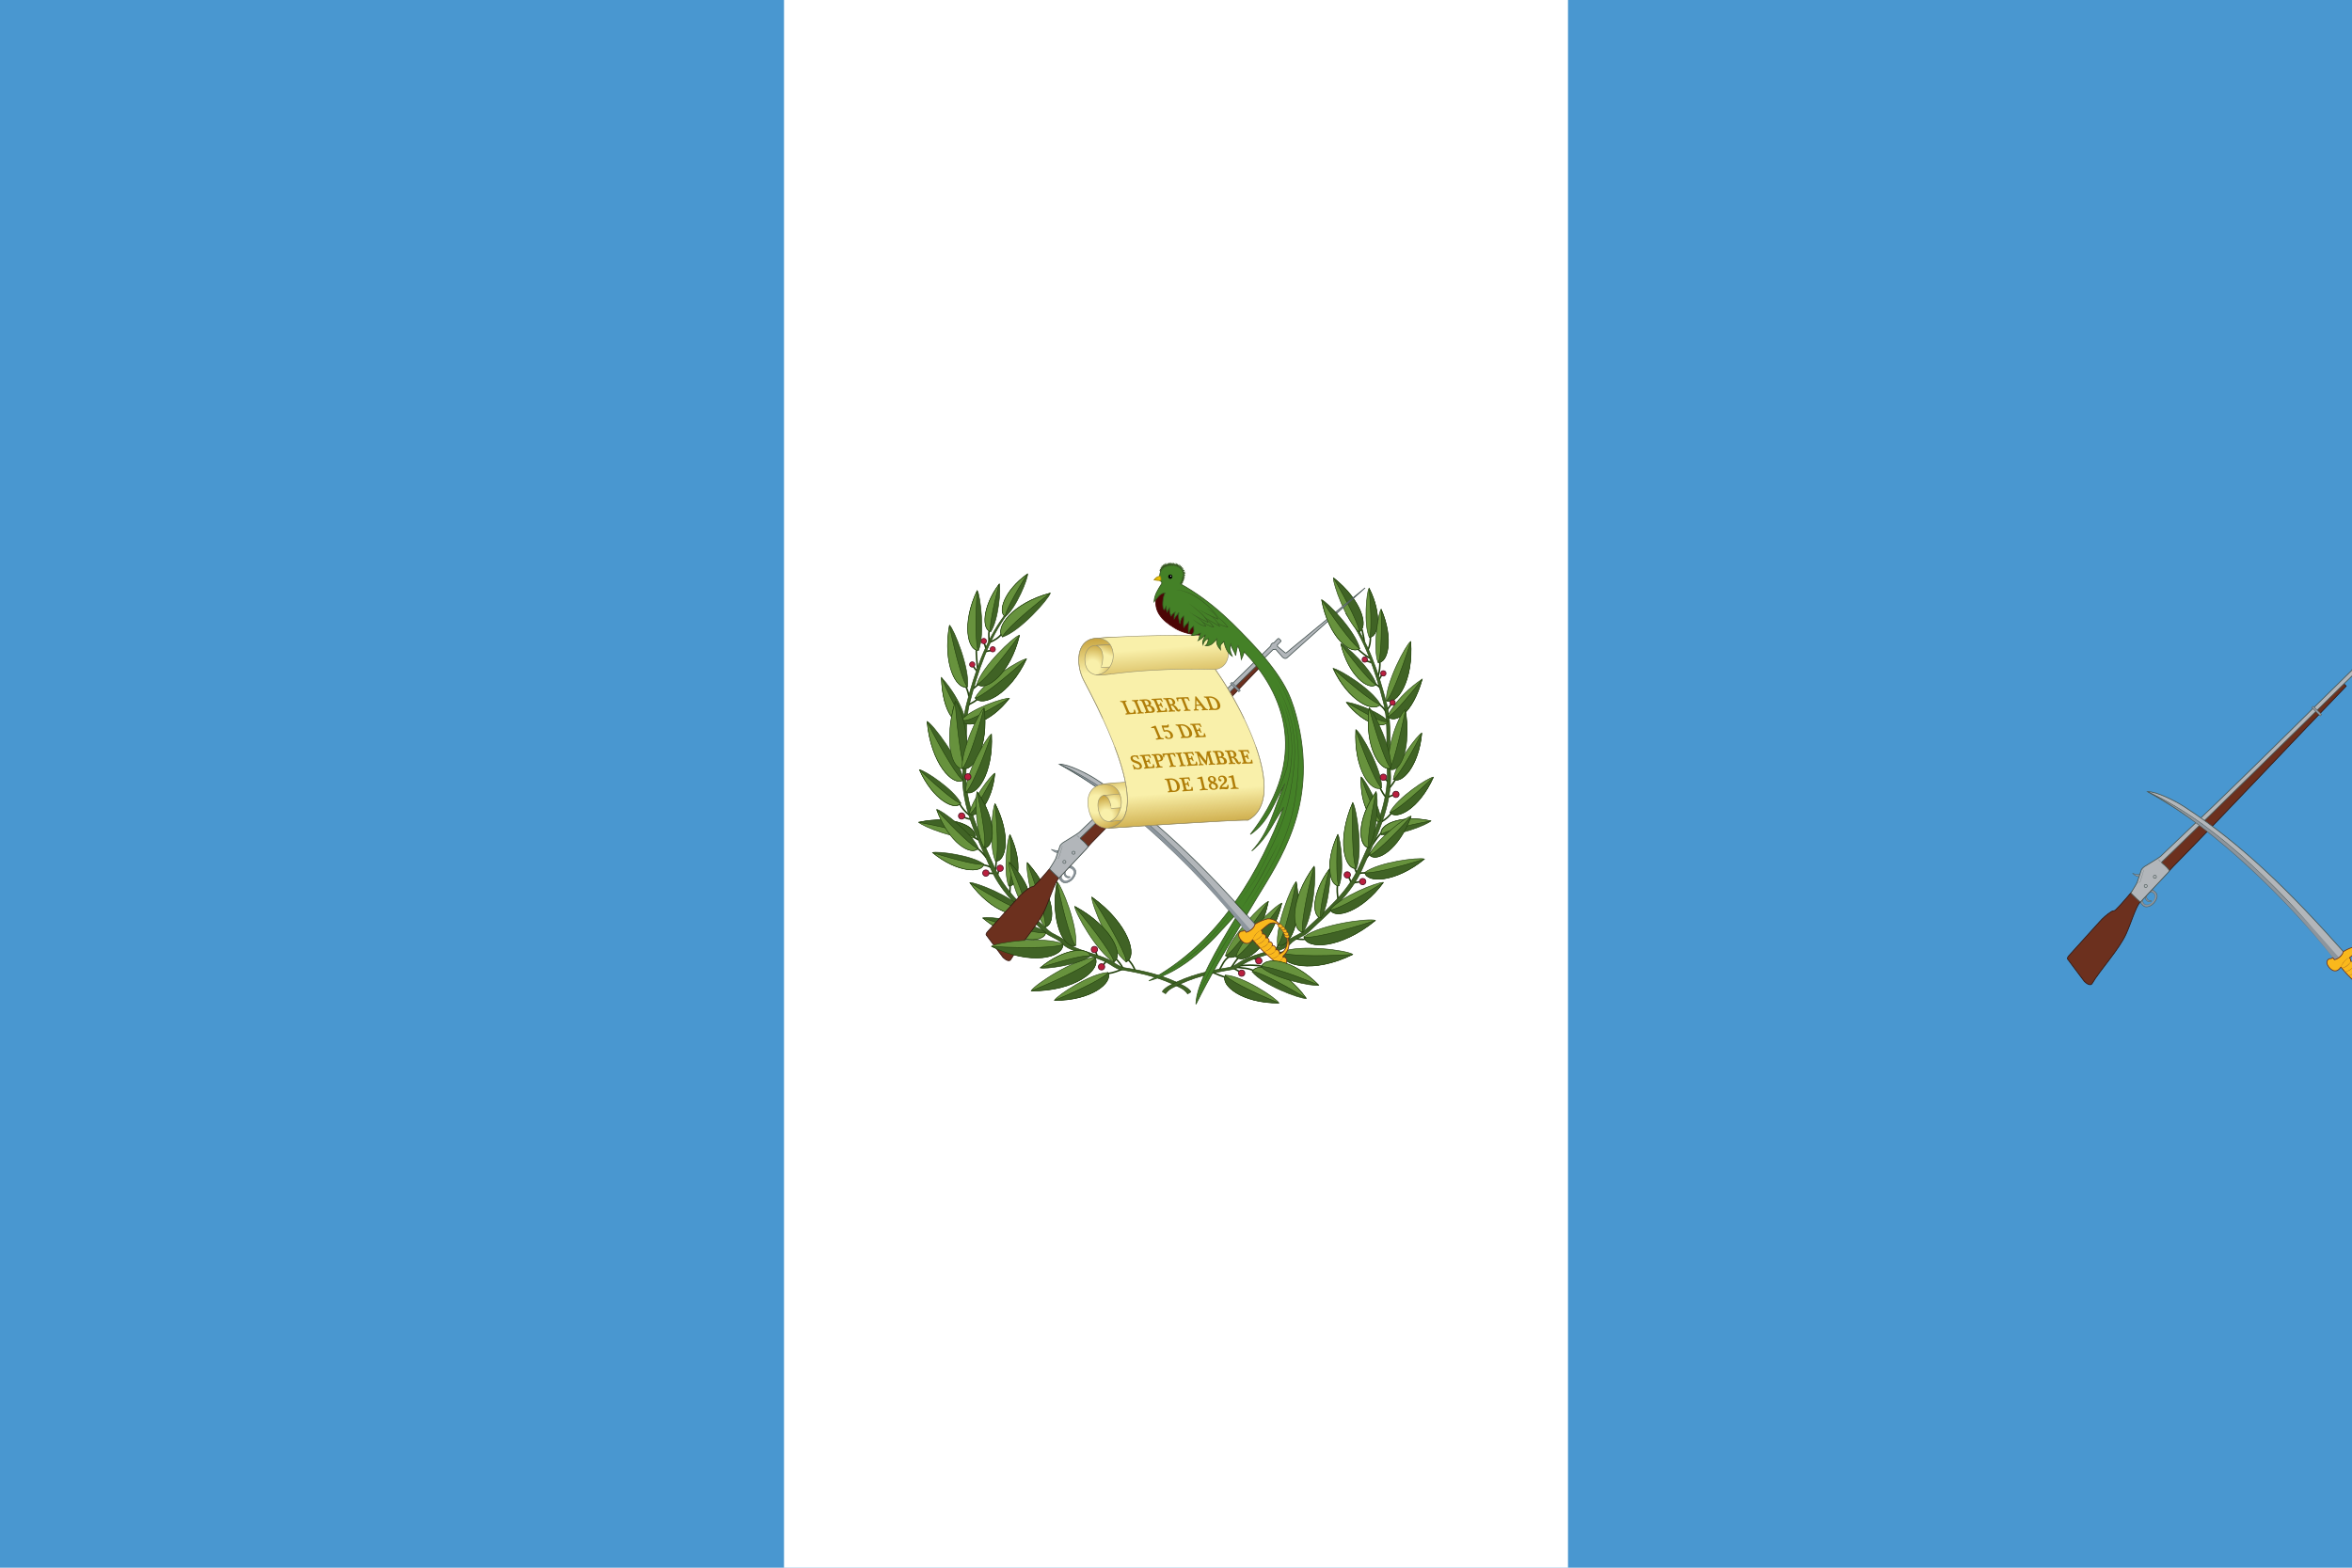<?xml version="1.0" encoding="utf-8"?>
<!-- Generator: Adobe Illustrator 27.7.0, SVG Export Plug-In . SVG Version: 6.00 Build 0)  -->
<!DOCTYPE svg PUBLIC "-//W3C//DTD SVG 1.1//EN" "http://www.w3.org/Graphics/SVG/1.1/DTD/svg11.dtd">
<svg version="1.1" id="Layer_1" xmlns:x="http://ns.adobe.com/Extensibility/1.0/" xmlns:i="http://ns.adobe.com/AdobeIllustrator/10.0/" xmlns:graph="http://ns.adobe.com/Graphs/1.0/"
	 xmlns="http://www.w3.org/2000/svg" xmlns:xlink="http://www.w3.org/1999/xlink" x="0px" y="0px" width="660px" height="440px"
	 viewBox="0 0 660 440" style="enable-background:new 0 0 660 440;" xml:space="preserve">
<style type="text/css">
	.st0{fill:#4997D0;}
	.st1{fill:#FFFFFF;}
	.st2{fill:none;stroke:#24420E;stroke-width:0.44;}
	.st3{fill:#406325;stroke:#24420E;stroke-width:0.16;}
	.st4{fill:#67923D;stroke:#24420E;stroke-width:0.16;}
	.st5{fill:#BA1F3E;stroke:#511124;stroke-width:0.19;}
	.st6{fill:#BA1F3E;stroke:#511124;stroke-width:0.22;}
	.st7{fill:#8C959D;stroke:#485654;stroke-width:0.11;}
	.st8{fill:#8C959D;}
	.st9{fill:#485654;}
	.st10{fill:#6C301E;stroke:#351710;stroke-width:0.22;stroke-linejoin:round;}
	.st11{fill:#B2B6BA;stroke:#485654;stroke-width:0.22;}
	.st12{fill:none;stroke:#485654;stroke-width:0.16;}
	.st13{fill:#FAB81C;stroke:#6C301E;stroke-width:0.22;}
	.st14{fill:#FAB81C;stroke:#6C301E;stroke-width:0.11;}
	.st15{fill:#FAB81C;}
	.st16{fill:#6C301E;}
	.st17{fill:url(#SVGID_1_);stroke:#999270;stroke-width:0.16;}
	.st18{fill:url(#SVGID_00000021079060505516831870000006159660871816971141_);stroke:#999270;stroke-width:0.16;}
	.st19{fill:url(#SVGID_00000169534342803434918040000013162471089203789231_);stroke:#999270;stroke-width:0.16;}
	.st20{fill:url(#SVGID_00000018956734295906195430000009771914769606616199_);stroke:#999270;stroke-width:0.16;}
	.st21{fill:#F9F0AA;stroke:#999270;stroke-width:0.16;}
	.st22{fill:url(#SVGID_00000016794328932406207050000005416752453135197078_);stroke:#999270;stroke-width:0.16;}
	.st23{fill:url(#SVGID_00000087372337722871633840000016230838178938118801_);stroke:#999270;stroke-width:0.16;}
	.st24{fill:url(#SVGID_00000116918756064620423870000015495412212115924374_);stroke:#999270;stroke-width:0.16;}
	.st25{fill:url(#SVGID_00000128480374344905588800000016547184537574527658_);stroke:#999270;stroke-width:0.16;}
	.st26{fill:url(#SVGID_00000108271828871575308850000004355454557996672918_);stroke:#999270;stroke-width:0.16;}
	.st27{fill:#B07E09;}
	.st28{fill:url(#SVGID_00000176725570663132853380000007766590611426948740_);stroke:#4C0505;stroke-width:0.22;}
	.st29{fill:#448127;stroke:#34541F;stroke-width:0.22;}
	.st30{fill:#EAC102;stroke:#A08307;stroke-width:0.22;}
	.st31{fill:#A08307;}
	.st32{stroke:#000000;stroke-width:0.1;}
	.st33{fill:url(#SVGID_00000011734965664983340980000012582834161465203085_);}
	.st34{fill:#34541F;}
	.st35{fill:#448127;}
</style>
<g>
	<path class="st0" d="M0,0h660v440H0V0z"/>
	<path class="st1" d="M220,0h220v440H220V0z"/>
	<g>
		<g>
			<path class="st2" d="M310.832,273.267c1.836-0.275,2.888-0.784,4.152-1.231 M316.504,269.252
				c0.908,0.904,1.611,1.992,2.062,3.19 M312.984,268.95c0.876,0.822,1.606,1.786,2.159,2.853 M281.057,177.904
				c-0.715,1.1-2.131,1.877-3.286,2.358 M277.537,180.125c0.028-0.942-0.165-2.083,0.034-3.025 M276.21,180.558
				c0.076,0.254,0.302,0.963,0.468,1.396 M278.066,182.586c-0.261,0.055-1.045,0.179-1.396,0.234 M273.955,182.215
				c-0.007,1.732,0.199,3.816,0.364,5.376 M273.089,186.931c0.323,0.522,0.653,1.031,1.059,1.292 M270.999,192.672
				c0.337,0.646,0.646,1.458,0.894,2.723 M274.45,192.211c-0.282,0.138-0.832,0.639-1.327,1.059 M274.216,196.295
				c-0.674,0.598-1.512,1.031-2.358,1.458 M269.239,225.534c0.691,1.238,1.616,2.331,2.723,3.217 M272.36,229.914
				c-0.713-0.088-1.402-0.314-2.028-0.667 M273.357,235.029l1.162,0.667 M274.216,238.081
				c0.859,0.564,1.726,1.567,2.592,2.654 M275.811,242.694c0.956,0.206,1.719,0.44,2.221,0.729 M277.303,245.087
				l1.458,0.048 M279.592,241.436c-0.069,1.052-0.172,2.042-0.33,2.922 M279.957,245.451l0.296-1.127
				 M283.477,248.442l-0.103,2.228 M310.331,269.851l-0.797,1.1 M307.876,268.256l-0.468-1.258"/>
		</g>
		<g>
			<path class="st3" d="M334.201,278.389c-0.55-0.866-1.444-1.396-2.255-1.829c-5.308-2.784-10.588-4.015-16.576-4.978
				c-1.389-0.234-2.771-1.526-4.187-2.193c-3.41-1.623-7.212-2.255-10.526-3.919
				c-0.537-0.269-1.025-0.627-1.444-1.059c-1.327-1.526-3.712-1.994-5.191-3.417
				c-5.727-5.411-11.811-10.395-14.967-17.566c-3.829-8.731-8.594-17.731-7.954-27.658
				c0.419-6.27-0.516-12.616,1.031-18.59c2.289-8.869,5.218-17.628,10.588-24.963l-0.894,0.564
				c-5.411,7.336-8.339,16.101-10.629,24.963c-1.54,5.981-0.612,12.32-1.031,18.59
				c-0.639,9.928,4.125,18.927,7.954,27.692c3.156,7.136,9.274,12.114,14.974,17.566
				c1.478,1.389,3.864,1.856,5.177,3.417c0.392,0.433,1.258,0.963,1.451,1.059
				c3.321,1.664,7.116,2.296,10.526,3.884c1.416,0.701,2.805,1.959,4.194,2.2
				c5.981,0.963,11.261,2.221,16.569,4.971c0.902,0.397,1.68,1.029,2.255,1.829L334.201,278.389"/>
			<g>
				<path class="st4" d="M279.359,241.739c-1.925-4.331-0.935-14.85-0.138-16.177
					C283.779,234.499,282.267,241.883,279.359,241.739z M310.887,272.944c-4.881,0.247-14.169,6.394-15.029,7.838
					C306.226,280.858,312.373,275.749,310.887,272.944z M316.016,269.995c-4.709-3.747-9.756-16.266-9.646-18.219
					C316.752,259.222,319.385,268.469,316.016,269.995z"/>
				<path class="st4" d="M312.544,270.036c-4.778-2.915-10.856-13.826-10.959-15.641
					C312.036,260.026,315.473,268.228,312.544,270.036z M301.847,265.375c0.674-5.376-3.898-16.665-5.218-17.861
					C294.601,258.837,298.691,266.468,301.847,265.375z M283.071,248.683c-1.581-3.884-0.419-13.283,0.323-14.438
					C287.189,242.289,285.636,248.834,283.071,248.683z M273.646,195.862c2.468-4.572,12.636-10.801,14.431-10.952
					C283.422,194.927,275.674,198.543,273.646,195.862z"/>
				<path class="st4" d="M274.134,192.039c1.478-5.005,10.223-13.248,11.935-13.771
					C283.504,189.042,276.664,194.198,274.134,192.039z M293.253,260.205c-3.438-4.249-5.507-16.404-5.012-18.122
					C295.989,250.683,296.512,259.428,293.253,260.205L293.253,260.205z M273.556,235.139
					c-4.744,0.749-14.685-3.19-15.758-4.359C267.788,228.614,274.498,232.203,273.556,235.139z M272.03,228.484
					c0.564-3.836,5.961-10.863,7.122-11.454C278.396,225.252,274.031,229.817,272.03,228.484z M307.319,268.73
					c-5.83,0.296-16.933,7.631-17.964,9.364C301.751,278.19,309.086,272.085,307.319,268.73z"/>
			</g>
			<g>
				<path class="st3" d="M279.407,241.636c2.908,0.144,4.4-7.15-0.186-16.074
					C280.053,234.032,280.046,240.9,279.407,241.636z M287.093,255.379c-3.073-3.761-13.324-7.789-14.926-7.659
					C278.272,256.025,285.835,258.101,287.093,255.379z M270.304,218.955c-0.791-5.527-8.477-15.613-10.134-16.479
					C261.209,214.287,267.424,220.832,270.304,218.955z M276.072,242.529c-3.438-2.53-13.042-3.671-14.396-3.245
					C268.647,244.991,275.571,245.101,276.072,242.529z M269.637,225.459c-1.987-3.912-10.182-9.268-11.619-9.419
					C261.821,224.558,268.036,227.686,269.637,225.459z M271.514,192.775c0.619-5.204-3.802-16.122-5.046-17.297
					C264.495,186.429,268.469,193.813,271.514,192.775z M274.587,182.518c1.829-4.469,0.522-15.421-0.357-16.789
					C269.83,175.017,271.597,182.676,274.587,182.518z"/>
				<path class="st3" d="M278.039,177.258c2.159-3.279,2.86-12.155,2.393-13.386
					C275.461,170.548,275.653,176.894,278.039,177.258z M282.129,173.037c3.025-2.393,6.339-10.656,6.242-11.983
					C281.676,165.832,279.971,171.944,282.129,173.037z M271.095,202.737c0.069,0.598-0.674-5.624-6.909-12.588
					C264.461,200.331,268.483,204.188,271.095,202.737z M293.48,261.711c-4.249-3.135-16.081-4.627-17.717-4.077
					C284.398,264.756,292.868,264.887,293.48,261.711z M301.778,265.313c-3.121,1.1-7.178-6.476-5.184-17.793
					C298.526,257.111,300.843,264.749,301.778,265.313z M310.922,272.979c1.458,2.805-4.606,7.865-14.981,7.776
					C304.164,277.392,310.544,273.976,310.922,272.979z M316.002,269.906c3.341-1.547,0.756-10.684-9.625-18.129
					C312.283,260.858,316.312,268.696,316.002,269.906z"/>
				<path class="st3" d="M312.517,269.961c2.942-1.836-0.474-9.928-10.931-15.565
					C308.055,262.082,312.654,268.812,312.517,269.961L312.517,269.961z M283.099,248.655
					c2.564,0.151,4.098-6.366,0.33-14.383C283.924,241.814,283.717,248.002,283.099,248.655z M273.639,195.896
					c2.028,2.681,9.659-0.894,14.328-10.945C280.974,191.373,274.746,195.993,273.639,195.896z"/>
				<path class="st3" d="M274.216,192.039c2.53,2.159,9.309-2.956,11.873-13.736
					C280.521,186.037,275.337,191.874,274.216,192.039z M293.274,260.164c3.259-0.77,2.716-9.474-4.984-18.061
					C291.727,251.322,293.796,259.119,293.274,260.164z M273.426,235.097c0.963-2.915-5.706-6.442-15.675-4.304
					C266.179,232.306,272.903,234.259,273.426,235.097z M272.092,228.491c1.994,1.299,6.311-3.204,7.074-11.426
					C275.949,223.376,272.862,228.25,272.092,228.491z M307.292,268.833c1.774,3.355-5.473,9.398-17.902,9.295
					C299.214,274.113,306.838,270.029,307.292,268.833z"/>
				<path class="st3" d="M274.56,238.081c-1.829-4.304-10.175-10.629-11.674-10.89
					C266.283,236.569,272.683,240.357,274.56,238.081z"/>
			</g>
			<g>
				<path class="st4" d="M269.789,202.07c2.798-3.211,12.011-6.277,13.475-6.091
					C277.736,203.129,270.93,204.579,269.789,202.07z M287.024,255.413c-1.238,2.695-8.731,0.632-14.884-7.666
					C279.627,252.443,286.062,255.654,287.024,255.413z M270.256,218.941c-2.888,1.877-9.027-4.634-10.099-16.418
					C264.715,211.599,269.122,218.597,270.256,218.941z M276.045,242.55c-0.529,2.564-7.349,2.468-14.341-3.245
					C269.074,241.643,275.268,242.976,276.045,242.55L276.045,242.55z M269.548,225.397
					c-1.602,2.228-7.762-0.873-11.55-9.391C263.629,221.485,268.641,225.459,269.548,225.397z M271.446,192.706
					c-3.046,1.073-6.985-6.242-5.019-17.188C268.262,184.786,270.511,192.136,271.446,192.706z M274.519,182.49
					c-2.956,0.158-4.723-7.432-0.323-16.72C273.632,174.57,273.852,181.741,274.519,182.49z M277.984,177.217
					c-2.386-0.364-2.558-6.641,2.42-13.317C278.52,170.761,277.551,176.529,277.984,177.217z M282.095,173.037
					c-2.159-1.127-0.481-7.171,6.215-11.921C284.508,167.062,281.902,172.239,282.095,173.037z"/>
				<path class="st4" d="M271.047,202.744c-2.612,1.444-6.586-2.406-6.868-12.595
					C267.685,198.179,270.091,202.386,271.047,202.744z M293.439,261.731c-0.612,3.183-9.034,3.025-17.655-4.056
					C284.838,260.618,292.456,262.281,293.439,261.731z M287.822,255.214c-2.764-2.984-4.923-11.928-4.641-13.227
					C289.376,247.995,290.207,254.471,287.822,255.214z M276.217,238.033c-2.454-3.981-2.667-14.369-2.007-15.785
					C279.888,230.368,279.194,237.779,276.217,238.033z M274.409,238.095c-1.884,2.269-8.202-1.485-11.598-10.883
					C268.4,233.468,273.446,238.074,274.409,238.095z"/>
			</g>
			<g>
				<path class="st3" d="M269.754,202.125c1.114,2.489,7.872,1.052,13.406-6.105
					C274.924,200.695,271.666,202.716,269.754,202.125z M276.176,237.923c2.977-0.254,3.664-7.59-2.014-15.709
					C275.99,230.368,276.767,237.119,276.176,237.923z M287.836,255.186c2.386-0.736,1.547-7.184-4.613-13.186
					C286.248,248.689,288.173,254.382,287.836,255.186z"/>
				<path class="st3" d="M271.033,214.342c1.416-5.768-1.169-15.537-2.956-17.573
					C264.832,207.377,267.912,215.057,271.033,214.342z"/>
			</g>
			<path class="st4" d="M270.827,215.717c-4.056,0.921-5.94-8.271-2.805-18.617
				C268.757,206.415,269.967,215.077,270.827,215.717z"/>
			<path class="st4" d="M270.002,215.683c-0.385-5.177,4.764-15.874,6.126-16.981
				C277.516,209.564,273.061,216.782,270.002,215.683z"/>
			<path class="st3" d="M270.077,215.607c3.032,1.127,7.459-6.022,6.071-16.885
				C273.742,207.838,271.033,215.057,270.077,215.607z"/>
			<path class="st4" d="M270.964,222.241c0-5.225,5.823-15.283,7.26-16.239
				C278.802,217.113,273.873,223.761,270.964,222.241z"/>
			<path class="st3" d="M271.019,222.344c2.908,1.519,7.769-5.06,7.198-16.17
				C275.192,215.009,271.996,221.918,271.019,222.344z"/>
		</g>
		<g>
			<circle class="st5" cx="272.821" cy="186.498" r="0.743"/>
			<circle class="st5" cx="278.575" cy="182.236" r="0.743"/>
			<circle class="st5" cx="276.072" cy="179.926" r="0.749"/>
			<circle class="st6" cx="269.844" cy="229.02" r="0.88"/>
			<circle class="st6" cx="271.583" cy="218.027" r="0.88"/>
			<circle class="st6" cx="280.644" cy="243.691" r="0.88"/>
			<circle class="st6" cx="276.643" cy="245.046" r="0.88"/>
			<circle class="st6" cx="307.106" cy="266.496" r="0.88"/>
			<circle class="st6" cx="309.107" cy="271.363" r="0.88"/>
		</g>
	</g>
	<g>
		<g>
			<path class="st2" d="M385.791,191.792c0.426,0.426,0.804,0.55,1.581,1.306 M382.814,180.07
				c-0.028-0.942-0.433-2.475-0.632-3.417 M384.553,178.702c0.041,1.341-0.151,2.612-0.729,3.781 M380.964,182.119
				c1.203,1.086,2.406,2.118,3.616,2.681 M387.207,185.639c0.064,1.377-0.094,2.756-0.468,4.084 M386.959,190.761
				l0.901-1.554 M386.581,197.608c0.963,0.206,1.932,1.341,2.406,2.393 M389.317,199.114l1.127-1.506
				 M391.621,218.735c-0.492,0.846-1.058,1.647-1.691,2.393 M387.207,221.079c0.543,1.004,1.073,2.028,1.788,2.771
				 M390.679,227.886c-0.791,1.146-1.836,2.094-3.053,2.771 M387.723,233.75c-0.756,0.516-1.671,2.028-2.537,3.238
				 M390.988,223.114l-1.458,0.598 M388.568,218.563l0.866,0.763 M383.041,245.032c-0.578-0.069-1.004,0-1.458,0.048
				 M380.208,243.753l0.419,1.127 M375.327,248.401c-0.179,1.286-0.048,2.564,0.138,3.85 M378.428,246.049
				l0.701,1.547 M381.762,247.459l-1.739,0.282 M358.813,265.114l-0.632,1.196 M366.362,263.608
				c-1.031,0.131-1.911-0.028-2.819-0.138 M359.789,267.554c-0.661-0.258-1.336-0.478-2.021-0.66 M347.634,268.723
				c-0.619,0.529-1.368,1.677-2.111,2.819 M345.146,268.4c-1.671,0.859-2.186,2.551-3.053,3.987 M344.018,274.361
				c-1.246-0.403-2.469-0.873-3.664-1.409 M351.883,272.484c-1.595-0.825-3.266-0.749-4.909-1.011 M354.372,271.239
				c-2.496-0.481-4.819-0.419-7.067-0.096 M352.653,269.356l-0.963-0.399 M347.889,272.738l-1.595-0.894
				 M386.127,238.026c-0.866,0.564-1.726,1.567-2.592,2.654 M384.794,185.941l-1.478-0.495"/>
		</g>
		<g>
			<path class="st3" d="M326.143,278.334c0.55-0.866,1.444-1.396,2.255-1.829c5.308-2.784,10.588-4.015,16.576-4.978
				c1.389-0.234,2.771-1.526,4.194-2.193c3.403-1.623,7.205-2.255,10.519-3.919
				c0.54-0.269,1.03-0.627,1.451-1.059c1.32-1.526,3.699-1.994,5.184-3.417
				c5.727-5.411,11.811-10.395,14.967-17.566c3.829-8.731,8.594-17.731,7.954-27.651
				c-0.419-6.277,0.516-12.616-1.031-18.597c-2.289-8.869-5.218-17.628-10.588-24.963l0.894,0.564
				c5.411,7.336,8.339,16.101,10.629,24.963c1.54,5.981,0.612,12.32,1.031,18.597
				c0.639,9.921-4.125,18.92-7.954,27.686c-3.163,7.136-9.274,12.121-14.974,17.566
				c-1.478,1.389-3.864,1.856-5.184,3.417c-0.433,0.414-0.918,0.77-1.444,1.059
				c-3.321,1.664-7.116,2.296-10.526,3.891c-1.416,0.688-2.805,1.952-4.194,2.186
				c-5.981,0.963-11.261,2.228-16.569,4.984c-0.901,0.395-1.679,1.024-2.255,1.822L326.143,278.334"/>
			<g>
				<path class="st3" d="M380.634,243.787c1.884-5.101,0-17.078-1.024-18.528
					C375.038,235.826,377.314,244.166,380.634,243.787z"/>
				<path class="st3" d="M375.746,248.627c1.581-3.884,0.419-13.283-0.323-14.438
					C371.628,242.234,373.182,248.779,375.746,248.627z M387.303,197.649c-2.269-4.194-11.598-9.914-13.241-10.051
					C378.331,196.79,385.44,200.111,387.303,197.649z"/>
				<path class="st3" d="M386.21,192.136c-1.238-4.173-8.525-11.034-9.948-11.481
					C378.393,189.64,384.099,193.937,386.21,192.136z M389.469,202.421c-2.434-2.784-10.422-5.452-11.694-5.294
					C382.573,203.342,388.479,204.6,389.469,202.421z M387.544,234.273c4.214,0.667,13.035-2.833,13.984-3.871
					C392.659,228.477,386.712,231.667,387.544,234.273z M387.441,230.395c-0.028-3.877-4.4-11.591-5.473-12.327
					C381.59,226.318,385.268,231.44,387.441,230.395z"/>
				<path class="st3" d="M387.723,220.99c0-5.225-5.823-15.283-7.26-16.239C379.885,215.861,384.814,222.509,387.723,220.99
					z M351.361,272.738c3.08,3.781,13.509,7.652,15.187,7.494C360.498,271.824,352.749,269.885,351.361,272.738
					L351.361,272.738z"/>
			</g>
			<g>
				<path class="st4" d="M380.572,243.671c-3.314,0.378-5.562-7.865-0.963-18.418
					C379.273,235.015,379.775,242.873,380.572,243.671z M343.881,273.687c4.881,0.247,14.169,6.394,15.029,7.838
					C348.542,281.6,342.396,276.492,343.881,273.687z M343.881,268.228c1.444-5.479,10.312-14.582,12.038-15.228
					C353.444,264.777,346.473,270.552,343.881,268.228z M358.504,265.32c-0.674-5.376,3.898-16.665,5.211-17.861
					C365.75,258.782,361.652,266.42,358.504,265.32z M373.257,255.324c3.073-3.761,13.324-7.789,14.926-7.659
					C382.078,255.97,374.516,258.046,373.257,255.324z M390.988,218.708c0.619-4.352,6.676-12.293,7.975-12.973
					C398.145,215.029,393.257,220.186,390.988,218.708z"/>
				<path class="st4" d="M382.951,244.874c4.001-2.949,15.194-4.283,16.775-3.781
					C391.607,247.741,383.536,247.864,382.951,244.874z M390.012,228.016c2.083-4.111,10.704-9.742,12.203-9.9
					C398.228,227.067,391.696,230.354,390.012,228.016z M388.994,196.694c-0.069-5.246,5.486-15.627,6.854-16.665
					C396.646,191.125,391.909,198.041,388.994,196.694z M384.23,178.874c-1.595-3.63-0.756-12.657-0.069-13.798
					C387.984,172.611,386.691,178.942,384.23,178.874z M381.322,177.375c-3.623-3.217-7.315-13.585-7.157-15.194
					C382.243,168.548,384.058,176.179,381.322,177.375z"/>
				<path class="st4" d="M389.317,201.121c-0.22,0.564,2.021-5.294,9.776-10.519
					C396.337,200.406,391.504,203.163,389.317,201.121z M365.874,262.928c4.812-3.554,18.239-5.246,20.096-4.62
					C376.173,266.379,366.568,266.537,365.874,262.928z M375.726,248.6c-2.564,0.151-4.098-6.366-0.33-14.383
					C374.901,241.759,375.107,247.947,375.726,248.6z M387.31,197.677c-1.856,2.461-8.869-0.825-13.145-10.044
					C380.579,193.524,386.293,197.766,387.31,197.677z M386.141,192.136c-2.111,1.801-7.762-2.461-9.9-11.447
					C380.889,187.131,385.213,191.998,386.141,192.136z M389.503,202.469c-0.963,2.166-6.834,0.914-11.633-5.294
					C385.014,201.224,387.839,202.984,389.503,202.469z M387.654,234.238c-0.859-2.585,5.06-5.72,13.915-3.822
					C394.089,231.756,388.114,233.496,387.654,234.238z M387.379,230.388c-2.159,1.011-5.809-4.043-5.424-12.293
					C384.264,224.792,386.65,230.044,387.379,230.388z"/>
				<path class="st4" d="M387.668,221.093c-2.908,1.512-7.769-5.06-7.198-16.17
					C383.494,213.757,386.691,220.667,387.668,221.093z M351.443,272.704c1.389-2.853,9.041-0.949,15.111,7.487
					C358.992,275.55,352.467,272.422,351.443,272.704L351.443,272.704z"/>
			</g>
			<g>
				<path class="st3" d="M358.566,265.258c3.121,1.1,7.178-6.476,5.184-17.793
					C361.817,257.056,359.501,264.694,358.566,265.258z"/>
				<path class="st3" d="M365.633,261.656c2.984-4.572,3.816-16.878,3.149-18.542
					C361.948,252.464,362.312,261.216,365.633,261.656z M343.846,273.714c-1.458,2.805,4.606,7.865,14.981,7.776
					C350.611,278.135,344.224,274.711,343.846,273.714L343.846,273.714z M343.956,268.18
					c2.606,2.296,9.488-3.403,11.963-15.18C350.336,261.539,345.118,267.988,343.956,268.18L343.956,268.18z
					 M373.319,255.358c1.238,2.695,8.731,0.632,14.884-7.666C380.717,252.388,374.282,255.606,373.319,255.358z
					 M391.022,218.694c2.269,1.478,7.109-3.644,7.947-12.925C395.388,212.919,391.916,218.419,391.022,218.694z
					 M382.986,244.894c0.619,2.991,8.559,2.874,16.713-3.781C391.105,243.843,383.886,245.389,382.986,244.894z
					 M390.108,227.954c1.684,2.337,8.161-0.914,12.141-9.866C396.337,223.843,391.057,228.016,390.108,227.954z
					 M389.07,196.632c2.915,1.389,7.604-5.466,6.806-16.569C393.071,189.097,390.06,196.164,389.07,196.632z
					 M384.285,178.846c2.434,0.069,3.719-6.208-0.089-13.75C384.849,172.315,384.814,178.214,384.285,178.846z
					 M381.377,177.306c2.729-1.196,0.914-8.738-7.164-15.104C378.661,169.778,381.673,176.344,381.377,177.306z
					 M389.359,201.142c2.179,2.042,6.971-0.729,9.728-10.539C393.724,197.532,390.369,201.032,389.359,201.142z
					 M365.922,262.955c0.688,3.609,10.251,3.438,20.027-4.599C375.678,261.69,367.043,263.581,365.922,262.955z"/>
				<path class="st3" d="M370.659,257.641c2.248-3.389,2.936-12.561,2.447-13.805
					C367.964,250.766,368.184,257.29,370.659,257.641z M384.134,237.971c2.454-3.981,2.667-14.369,2.007-15.785
					C380.462,230.306,381.157,237.717,384.134,237.971z"/>
			</g>
			<g>
				<path class="st4" d="M365.606,261.621c-3.321-0.44-3.664-9.151,3.128-18.473
					C366.245,252.67,364.98,260.638,365.606,261.621z M389.778,214.644c-0.646-5.335,2.736-13.846,4.558-15.482
					C396.11,209.048,392.507,215.627,389.778,214.644z M370.638,257.606c-2.475-0.344-2.681-6.841,2.434-13.75
					C371.161,250.938,370.178,256.871,370.638,257.606z M386.698,185.941c-1.492-4.043,0.021-13.777,0.853-14.967
					C391.181,179.396,389.359,186.175,386.698,185.941z M346.768,268.544c1.698-5.569,11.137-14.492,12.925-15.063
					C356.716,265.457,349.339,271.026,346.768,268.544z M384.257,239.951c1.829-4.304,10.175-10.629,11.674-10.89
					C392.535,238.439,386.134,242.22,384.257,239.951z M384.175,237.868c-2.977-0.254-3.664-7.59,2.014-15.709
					C384.361,230.312,383.584,237.064,384.175,237.868z"/>
			</g>
			<path class="st3" d="M389.812,215.903c3.547,1.265,6.242-6.799,4.537-16.438
				C392.679,207.756,390.651,215.414,389.812,215.903z"/>
			<path class="st3" d="M390.342,215.627c0.385-5.177-4.764-15.874-6.133-16.981
				C382.827,209.509,387.283,216.727,390.342,215.627z M386.753,185.914c2.633,0.234,4.448-6.483,0.818-14.912
				C387.798,178.874,387.372,185.268,386.753,185.914z M346.844,268.489c2.606,2.489,9.879-3.039,12.856-15.015
				C353.623,261.965,348.04,268.331,346.844,268.489z M384.409,239.965c1.884,2.269,8.202-1.485,11.598-10.883
				C390.418,235.338,385.371,239.944,384.409,239.965z"/>
			<path class="st4" d="M390.266,215.552c-3.032,1.127-7.459-6.022-6.071-16.885
				C386.602,207.783,389.311,215.002,390.266,215.552z"/>
		</g>
		<g>
			<circle class="st6" cx="388.183" cy="188.994" r="0.743"/>
			<circle class="st6" cx="390.782" cy="197.189" r="0.743"/>
			<circle class="st6" cx="391.71" cy="222.956" r="0.88"/>
			<circle class="st6" cx="388.197" cy="218.137" r="0.88"/>
			<circle class="st6" cx="378.063" cy="245.554" r="0.88"/>
			<circle class="st6" cx="382.387" cy="247.431" r="0.88"/>
			<circle class="st6" cx="353.238" cy="269.679" r="0.88"/>
			<circle class="st6" cx="348.425" cy="273.137" r="0.88"/>
			<circle class="st6" cx="382.972" cy="185.109" r="0.743"/>
		</g>
	</g>
	<g id="b">
		<path class="st7" d="M298.547,244.936c-0.089,0.736,0.578,1.609,1.464,1.423c0.261-0.055,0.426-0.399,0.089-0.337
			c-0.296,0.069-0.605-0.048-0.825-0.254c-0.366-0.335-0.476-0.867-0.275-1.32l-0.454,0.481V244.936L298.547,244.936z"
			/>
		<path class="st8" d="M300.603,246.359c-0.701,0.804-1.767,1.155-2.358,0.571c-0.392-0.385-0.529-0.825-0.323-1.306
			l-0.77,0.839c0.034,0.069,0.495,0.901,1.176,1.21c0.839,0.378,2.042-0.193,2.764-1.073
			c0.509-0.626,1.073-1.671,0.667-2.482c-0.308-0.53-0.785-0.942-1.354-1.169l-0.708,0.756
			c0.351-0.165,0.791-0.089,1.169,0.213C301.737,244.633,301.228,245.637,300.603,246.359z"/>
		<path class="st9" d="M300.603,246.359c-0.222,0.269-0.492,0.492-0.797,0.66c-0.309,0.158-0.66,0.268-1.011,0.213
			c-0.179-0.021-0.351-0.089-0.495-0.206c-0.138-0.11-0.254-0.241-0.344-0.392
			c-0.098-0.153-0.157-0.328-0.172-0.509c-0.014-0.179,0.028-0.364,0.096-0.529l0.083,0.055l-0.763,0.853
			l0.007-0.069c0.193,0.33,0.433,0.646,0.722,0.894c0.274,0.27,0.648,0.412,1.031,0.392
			c0.364-0.007,0.736-0.138,1.073-0.323c0.336-0.19,0.637-0.434,0.894-0.722c0.254-0.282,0.474-0.605,0.639-0.949
			c0.165-0.344,0.282-0.722,0.261-1.1c-0.013-0.186-0.067-0.367-0.158-0.529c-0.089-0.165-0.206-0.316-0.344-0.454
			c-0.268-0.275-0.591-0.495-0.942-0.639l0.069-0.014l-0.715,0.749l-0.062-0.083c0.165-0.069,0.344-0.096,0.522-0.076
			c0.172,0.014,0.344,0.076,0.488,0.165c0.296,0.179,0.55,0.447,0.639,0.784c0.089,0.344,0,0.694-0.144,0.997
			c-0.152,0.301-0.346,0.579-0.578,0.825V246.359L300.603,246.359z M300.603,246.359
			c0.213-0.261,0.412-0.536,0.55-0.846c0.131-0.302,0.206-0.646,0.11-0.963c-0.089-0.316-0.344-0.571-0.619-0.729
			c-0.275-0.165-0.632-0.206-0.921-0.069l-0.062-0.083l0.701-0.763l0.028-0.028l0.034,0.014
			c0.563,0.227,1.04,0.626,1.361,1.141c0.103,0.172,0.158,0.378,0.172,0.584
			c0.034,0.412-0.089,0.804-0.261,1.169c-0.172,0.357-0.399,0.688-0.66,0.99c-0.275,0.296-0.584,0.55-0.935,0.743
			c-0.35,0.204-0.744,0.322-1.148,0.344c-0.415,0.015-0.818-0.142-1.114-0.433
			c-0.298-0.269-0.547-0.587-0.736-0.942l-0.021-0.034l0.028-0.034l0.777-0.839l0.083,0.055
			c-0.069,0.151-0.103,0.316-0.096,0.481c0.007,0.165,0.069,0.33,0.151,0.468c0.083,0.144,0.199,0.275,0.323,0.385
			c0.131,0.11,0.289,0.172,0.454,0.206c0.337,0.055,0.688-0.041,0.983-0.193
			C300.094,246.833,300.369,246.613,300.603,246.359z"/>
		<path class="st10" d="M354.228,185.109l-27.596,27.17c-2.097,2.083-26.098,25.004-28.256,27.074
			c-0.756,0.907-2.908,3.341-3.135,3.678c-1.464,1.588-3.053,3.664-4.95,5.521c-0.344,0.426-0.784,0.275-1.189,0.509
			c-1.298,0.83-2.469,1.841-3.479,3.004l-8.387,9.281c-0.55,0.591-0.688,0.956-0.323,1.292l4.551,6.084
			c0.846,0.825,1.822,1.258,2.2,0.557c2.166-3.74,7.535-9.453,9.563-13.977c1.217-2.702,2.736-7.604,3.822-8.786
			c1.334-1.485,4.929-5.314,8.113-8.731l0.646-0.688l0.646-0.701c16.163-16.466,34.87-36.472,48.489-50.572
			C354.406,185.288,354.743,185.611,354.228,185.109L354.228,185.109z"/>
		<path class="st7" d="M296.924,239.326c-0.846,0.028-1.389-0.481-1.959-0.963c0.804,0.241,1.616,0.55,2.372,0.234
			L296.924,239.326z"/>
		<path class="st11" d="M382.972,165.069l-21.863,18.026c-0.213,0.254-0.433,0.186-0.639,0l-1.994-1.664l0.014-0.069
			c0-0.117-0.028-0.227-0.062-0.323l0.976-0.997c0.124-0.151,0.083-0.206-0.083-0.378l-0.406-0.412
			c-0.151-0.117-0.282-0.021-0.44,0.124L357.5,180.4c-0.509,0.021-0.914,0.433-0.928,0.935
			c-13.227,12.877-24.613,24.365-37.771,37.036l-15.517,14.816c-0.557,0.722-2.956,2.001-4.537,3.032
			c-0.489,0.262-0.915,0.625-1.251,1.066l-1.265,3.733c-0.399,0.825-1.671,2.75-1.726,2.888
			c1.623,1.636,1.54,1.512,2.654,2.558c1.251-1.389,4.606-4.881,7.645-8.147c0.241-0.261,0.261-0.289,0.571-0.667
			c-0.503-0.71-1.105-1.344-1.788-1.884l-0.426-0.378c-0.117-0.11,0.165-0.302,0.289-0.44
			c18.198-17.586,37.785-36.919,53.818-52.663c0.234,0.066,0.484,0.041,0.701-0.069l1.918,2.214
			c0.447,0.447,0.825,0.433,1.189,0.275l21.904-19.628L382.972,165.069z"/>
		<path class="st9" d="M296.278,240.893c0.138,0.021,0.275,0.034,0.412,0.021c0.138-0.014,0.275-0.048,0.399-0.11
			l-0.014,0.014c0.318-1.092,0.654-2.179,1.011-3.259l0.007,0.014c-0.138-0.151-0.296-0.289-0.502-0.344
			c0.206,0.041,0.385,0.172,0.529,0.316l0.007,0.014v0.007l-0.488,1.636l-0.516,1.629v0.007H297.11
			c-0.131,0.069-0.275,0.103-0.412,0.103S296.416,240.921,296.278,240.893L296.278,240.893z"/>
		<circle class="st12" cx="301.249" cy="239.339" r="0.426"/>
		<circle class="st12" cx="298.678" cy="241.917" r="0.426"/>
		<path class="st9" d="M303.167,235.386c-0.436-0.332-0.837-0.708-1.196-1.121
			C302.407,234.597,302.808,234.973,303.167,235.386z"/>
		<path class="st7" d="M345.242,191.854l2.399,2.344l0.44-0.406l-2.393-2.337L345.242,191.854z"/>
	</g>
	<g transform="scale(-1 1) rotate(-2.84 -9.26 19640.24)">
		<g id="b_00000037660468790636131290000003418984325043546774_">
			<path class="st7" d="M359.39,246.129c0.053,0.739-0.656,1.578-1.533,1.349c-0.258-0.068-0.406-0.419-0.073-0.341
				c0.292,0.083,0.607-0.018,0.837-0.213c0.382-0.317,0.519-0.842,0.34-1.305l0.429,0.503L359.39,246.129
				L359.39,246.129z"/>
			<path class="st8" d="M357.267,247.448c0.66,0.838,1.708,1.241,2.327,0.687c0.41-0.365,0.57-0.798,0.388-1.289
				l0.728,0.876c-0.038,0.067-0.539,0.875-1.234,1.15c-0.856,0.336-2.03-0.293-2.707-1.208
				c-0.477-0.65-0.988-1.722-0.543-2.512c0.334-0.514,0.83-0.902,1.411-1.1l0.67,0.79
				c-0.342-0.182-0.785-0.128-1.178,0.155C356.219,245.668,356.678,246.696,357.267,247.448z"/>
			<path class="st9" d="M357.267,247.448c0.208,0.279,0.467,0.516,0.764,0.699c0.301,0.173,0.646,0.3,0.999,0.263
				c0.18-0.012,0.355-0.072,0.505-0.181c0.143-0.103,0.266-0.228,0.363-0.374
				c0.106-0.148,0.173-0.319,0.197-0.5c0.023-0.178-0.009-0.365-0.07-0.533l-0.085,0.051l0.72,0.889
				l-0.004-0.069c-0.209,0.32-0.465,0.624-0.765,0.857c-0.286,0.256-0.667,0.379-1.049,0.34
				c-0.364-0.025-0.728-0.174-1.055-0.376c-0.326-0.206-0.615-0.465-0.857-0.765
				c-0.24-0.294-0.444-0.628-0.592-0.979c-0.148-0.351-0.246-0.735-0.206-1.112
				c0.022-0.185,0.085-0.363,0.184-0.521c0.097-0.16,0.222-0.306,0.366-0.436c0.281-0.261,0.615-0.465,0.972-0.592
				l-0.068-0.017l0.677,0.784l0.066-0.079c-0.161-0.077-0.339-0.113-0.518-0.101
				c-0.172,0.005-0.347,0.059-0.496,0.141c-0.304,0.164-0.571,0.419-0.677,0.751
				c-0.106,0.339-0.034,0.694,0.095,1.003c0.137,0.308,0.317,0.596,0.536,0.853L357.267,247.448L357.267,247.448z
				 M357.267,247.448c-0.2-0.272-0.385-0.556-0.507-0.872c-0.116-0.309-0.174-0.656-0.062-0.967
				c0.105-0.311,0.372-0.553,0.654-0.697c0.283-0.151,0.642-0.175,0.923-0.023l0.066-0.079l-0.663-0.797
				l-0.026-0.029l-0.035,0.012c-0.574,0.199-1.069,0.574-1.416,1.072c-0.112,0.167-0.177,0.37-0.201,0.575
				c-0.055,0.41,0.049,0.808,0.203,1.18c0.154,0.366,0.364,0.706,0.61,1.022c0.26,0.309,0.556,0.578,0.897,0.788
				c0.339,0.222,0.727,0.359,1.13,0.4c0.414,0.035,0.824-0.101,1.134-0.377
				c0.311-0.254,0.576-0.559,0.781-0.904l0.022-0.033l-0.026-0.036l-0.734-0.876l-0.085,0.051
				c0.061,0.154,0.087,0.321,0.072,0.485c-0.015,0.164-0.085,0.326-0.174,0.459
				c-0.09,0.14-0.213,0.265-0.342,0.368c-0.136,0.103-0.297,0.157-0.463,0.183
				c-0.339,0.038-0.685-0.075-0.972-0.241C357.751,247.947,357.488,247.714,357.267,247.448z"/>
			<path class="st10" d="M306.742,183.617l26.216,28.504c1.991,2.184,24.827,26.267,26.88,28.441
				c0.71,0.944,2.739,3.481,2.949,3.829c1.384,1.659,2.867,3.811,4.67,5.759c0.322,0.443,0.769,0.314,1.163,0.567
				c1.255,0.893,2.375,1.962,3.326,3.173l7.917,9.685c0.52,0.618,0.639,0.989,0.259,1.307l-4.847,5.851
				c-0.885,0.782-1.882,1.166-2.225,0.447c-1.978-3.843-7.057-9.815-8.859-14.434
				c-1.081-2.759-2.356-7.73-3.382-8.965c-1.258-1.549-4.66-5.552-7.67-9.123l-0.611-0.719l-0.611-0.732
				c-15.328-17.246-33.02-38.155-45.924-52.913C306.555,183.787,306.202,184.093,306.742,183.617L306.742,183.617z"/>
			<path class="st7" d="M361.289,240.606c0.843,0.069,1.411-0.412,2.005-0.864c-0.815,0.201-1.641,0.469-2.381,0.116
				L361.289,240.606z"/>
			<path class="st11" d="M279.026,162.177l20.942,19.087c0.2,0.265,0.423,0.207,0.639,0.032l2.074-1.563
				l-0.01-0.069c0.006-0.117,0.039-0.225,0.078-0.32l-0.926-1.044c-0.116-0.157-0.072-0.21,0.101-0.374
				l0.426-0.392c0.157-0.109,0.282-0.007,0.433,0.145l0.924,1.071c0.507,0.046,0.892,0.478,0.881,0.98
				c12.573,13.516,23.375,25.555,35.89,38.862l14.764,15.566c0.52,0.749,2.853,2.145,4.382,3.253
				c0.475,0.285,0.883,0.669,1.197,1.126l1.079,3.791c0.357,0.844,1.532,2.829,1.58,2.97
				c-1.702,1.554-1.613,1.434-2.777,2.423c-1.181-1.449-4.359-5.104-7.232-8.516
				c-0.227-0.273-0.247-0.301-0.537-0.694c0.538-0.684,1.17-1.288,1.879-1.793l0.445-0.356
				c0.122-0.104-0.15-0.31-0.267-0.454c-17.304-18.466-35.909-38.745-51.142-55.264
				c-0.237,0.054-0.486,0.017-0.697-0.103l-2.025,2.116c-0.469,0.424-0.846,0.392-1.202,0.216l-20.904-20.689
				L279.026,162.177z"/>
			<path class="st9" d="M361.857,242.203c-0.138,0.014-0.276,0.021-0.413,0s-0.272-0.062-0.393-0.13l0.013,0.014
				c-0.263-1.107-0.546-2.208-0.848-3.305l-0.008,0.013c0.145-0.144,0.31-0.274,0.518-0.319
				c-0.208,0.031-0.393,0.153-0.544,0.29l-0.007,0.013l-0,0.007l0.406,1.658l0.434,1.653l-0,0.007
				l0.014,0.001c0.127,0.075,0.27,0.117,0.407,0.123C361.573,242.238,361.718,242.224,361.857,242.203
				L361.857,242.203z"/>
			<circle class="st12" cx="356.969" cy="240.405" r="0.426"/>
			<circle class="st12" cx="359.409" cy="243.108" r="0.426"/>
			<path class="st9" d="M355.249,236.362c0.452-0.31,0.871-0.665,1.25-1.06
				C356.048,235.612,355.628,235.967,355.249,236.362z"/>
			<path class="st7" d="M315.383,190.798l-2.513,2.223l-0.419-0.427l2.505-2.216L315.383,190.798z"/>
		</g>
	</g>
	<g>
		<path class="st4" d="M298.313,264.935c-5.411-2.283-18.487-0.461-20.089,0.639
			C289.424,271.081,298.533,268.723,298.313,264.935z M359.514,267.217c5.411-2.283,18.487-0.461,20.089,0.639
			C368.404,273.343,359.294,271.006,359.514,267.217z"/>
		<path class="st3" d="M298.21,265.017c0.22,3.781-8.793,6.112-19.986,0.619
			C288.736,266.283,297.33,265.897,298.21,265.017z M359.618,267.279c-0.22,3.781,8.793,6.112,19.986,0.619
			C369.091,268.544,360.498,268.18,359.618,267.279z"/>
	</g>
	<g id="c">
		<path class="st11" d="M349.587,261.243c-14.252-20.707-35.75-37.544-52.319-46.75c2.441-0.11,7.879,2.674,10.086,4.098
			c16.459,10.601,30.456,24.613,45.141,41.126c-0.742,0.75-1.532,1.45-2.365,2.097L349.587,261.243
			L349.587,261.243z"/>
		<path class="st8" d="M351.003,261.078l-0.997,0.963C334.187,241.663,312.125,222.2,297.296,214.5
			c20.68,9.529,38.087,28.717,53.646,46.509l0.062,0.062V261.078z"/>
		<path class="st9" d="M351.01,261.078l-0.997,0.963c-3.671-4.685-7.54-9.211-11.598-13.564
			c-4.046-4.364-8.259-8.57-12.629-12.609c-4.36-4.045-8.902-7.89-13.613-11.523
			c-2.36-1.812-4.779-3.546-7.253-5.197c-2.475-1.65-5.019-3.204-7.652-4.572l0.069-0.138
			c5.424,2.509,10.539,5.638,15.379,9.137c4.822,3.523,9.421,7.342,13.771,11.433
			c4.353,4.086,8.556,8.329,12.602,12.719c7.994,8.859,4.001,4.424-0.055,0.048c-4.07-4.366-8.25-8.635-12.616-12.698
			c-4.372-4.056-8.938-7.913-13.777-11.406c-4.819-3.52-9.967-6.566-15.373-9.096l0.069-0.138
			c2.64,1.375,5.184,2.942,7.659,4.593c2.475,1.65,4.888,3.403,7.253,5.211c4.711,3.641,9.253,7.495,13.613,11.55
			c4.364,4.046,8.57,8.259,12.609,12.629c4.043,4.37,7.896,8.912,11.55,13.613h-0.007L351.01,261.078
			C351.01,261.078,347.084,256.589,351.01,261.078z"/>
		<g>
			<path class="st13" d="M355.781,257.861c-1.278,0.319-2.498,0.836-3.616,1.533
				c-0.158,0.963-1.341,2.028-2.461,2.269l-0.412-0.522c-0.026-0.038-0.077-0.05-0.117-0.028
				c-0.134,0.072-0.265,0.15-0.392,0.234c-0.412-0.069-0.921,0.138-1.141,0.667
				c-0.261,0.667,0.268,1.547,0.846,2.124c0.632,0.502,0.949,0.736,1.684,0.632
				c0.749-0.158,1.155-0.839,1.327-1.052c2.558,3.094,4.482,4.764,7.721,7.315c1.444,0.014,2.214-0.894,1.732-1.925
				c-0.158-0.344-0.578-0.578-0.914-0.454c0.028-0.103,0.014-0.206,0-0.309c1.691-1.554,2.406-3.493,0.626-6.786
				c-1.526-2.771-3.238-3.712-4.874-3.699H355.781L355.781,257.861z M360.078,260.975
				c0.296,0.509,0.474,0.949,0.701,1.409c1.018,2.062,0.138,4.537-1.602,5.301c-0.089,0-0.062-0.014-0.151,0.014
				c0.289-0.474-0.564-1.478-1.004-1.127c0.206-0.522-0.461-1.389-1.004-1.169
				c0.289-0.481-0.364-1.306-0.976-1.031c0.316-0.529-0.22-1.286-0.853-1.148c0.186-0.564-0.289-1.21-0.928-1.1
				c0.048-0.495-0.11-0.77-0.351-0.997c0.763-0.584,1.616-1.478,2.365-1.884c1.87-0.811,3.025,0.736,3.795,1.732
				L360.078,260.975z"/>
			<path class="st14" d="M360.862,263.154c-0.357-0.172-0.522-0.522-0.406-0.756c0.117-0.241,0.481-0.302,0.839-0.124
				c0.357,0.172,0.55,0.509,0.433,0.749c-0.117,0.234-0.509,0.309-0.866,0.138L360.862,263.154L360.862,263.154z"/>
			<path class="st14" d="M360.656,262.453c-0.357-0.172-0.522-0.522-0.406-0.756c0.117-0.241,0.481-0.302,0.839-0.124
				c0.357,0.172,0.55,0.509,0.433,0.749c-0.117,0.234-0.509,0.309-0.866,0.138L360.656,262.453L360.656,262.453z"/>
			<path class="st14" d="M360.229,261.676c-0.357-0.172-0.522-0.522-0.406-0.756c0.117-0.241,0.481-0.302,0.839-0.124
				c0.357,0.172,0.55,0.509,0.433,0.749c-0.117,0.234-0.509,0.309-0.866,0.138L360.229,261.676L360.229,261.676z"/>
			<path class="st14" d="M359.693,260.975c-0.357-0.172-0.522-0.522-0.406-0.756c0.117-0.241,0.481-0.302,0.839-0.124
				c0.357,0.172,0.55,0.509,0.433,0.749c-0.117,0.234-0.509,0.302-0.866,0.138L359.693,260.975L359.693,260.975z"/>
			<path class="st14" d="M358.985,260.294c-0.357-0.172-0.522-0.522-0.406-0.756c0.021-0.034,0.007-0.096,0.041-0.083
				c0.138,0.069,0.44,0.131,0.412-0.096c-0.048-0.069-0.103-0.151-0.048-0.096c0.096,0,0.316,0.096,0.433,0.151
				c0.357,0.179,0.55,0.516,0.433,0.756c-0.117,0.227-0.509,0.302-0.866,0.131L358.985,260.294L358.985,260.294z"/>
		</g>
		<g>
			<path class="st15" d="M351.498,263.725c0.468-1.217,1.409-2.344,2.406-2.612 M351.656,263.897
				c0.866,0.179,2.269-0.853,2.612-1.781 M352.474,264.894c1.141,0.261,2.269-0.839,2.702-1.65 M353.499,265.98
				c1.347,0.041,2.172-0.914,2.571-1.643 M354.537,267.032c1.141,0.007,2.179-0.935,2.509-1.664 M355.541,267.994
				c1.238-0.048,2.118-0.619,2.489-1.423 M356.668,268.971c1.141,0.069,2.062-0.619,2.365-1.279 M357.892,269.967
				c1.141,0.069,1.856-0.639,2.159-1.306"/>
		</g>
		<g>
			<path class="st16" d="M351.498,263.725c0.302-0.879,0.851-1.653,1.581-2.228c0.247-0.179,0.529-0.323,0.825-0.392
				c-0.289,0.096-0.55,0.254-0.797,0.433c-0.241,0.186-0.454,0.399-0.653,0.632
				C352.062,262.64,351.74,263.164,351.498,263.725L351.498,263.725z M351.656,263.897
				c0.275,0.041,0.55-0.028,0.811-0.138c0.511-0.221,0.968-0.549,1.341-0.963c0.186-0.199,0.351-0.426,0.468-0.681
				c-0.089,0.275-0.247,0.509-0.426,0.729c-0.371,0.427-0.837,0.762-1.361,0.976
				C352.224,263.928,351.935,263.954,351.656,263.897L351.656,263.897z M352.474,264.894
				c0.275,0.048,0.564,0.028,0.825-0.062c0.268-0.083,0.516-0.206,0.743-0.371c0.454-0.328,0.839-0.741,1.134-1.217
				c-0.259,0.508-0.637,0.946-1.1,1.279c-0.227,0.158-0.481,0.296-0.756,0.364
				C353.045,264.962,352.743,264.976,352.474,264.894L352.474,264.894z M353.499,265.98
				c0.536-0.002,1.059-0.167,1.499-0.474c0.22-0.144,0.412-0.33,0.591-0.522c0.179-0.206,0.344-0.412,0.481-0.646
				c-0.227,0.481-0.584,0.921-1.031,1.231C354.59,265.883,354.045,266.029,353.499,265.98z M354.537,267.032
				c0.523-0.038,1.026-0.221,1.451-0.529c0.432-0.295,0.794-0.683,1.059-1.134
				c-0.096,0.247-0.247,0.468-0.419,0.667c-0.346,0.41-0.798,0.717-1.306,0.887
				C355.066,267.004,354.798,267.046,354.537,267.032L354.537,267.032z M355.541,267.994
				c0.247-0.028,0.502-0.069,0.743-0.131c0.481-0.127,0.926-0.364,1.299-0.694c0.179-0.179,0.33-0.378,0.447-0.598
				c-0.089,0.234-0.234,0.447-0.412,0.639c-0.176,0.182-0.381,0.335-0.605,0.454
				C356.558,267.898,356.049,268.008,355.541,267.994L355.541,267.994z M356.668,268.971
				c0.471-0.006,0.934-0.119,1.354-0.33c0.206-0.103,0.399-0.241,0.578-0.399c0.179-0.158,0.323-0.344,0.433-0.55
				c-0.083,0.22-0.227,0.419-0.399,0.591C358.113,268.792,357.393,269.044,356.668,268.971z M357.892,269.967
				c0.227,0,0.447-0.028,0.66-0.083c0.43-0.113,0.817-0.349,1.114-0.681c0.151-0.158,0.275-0.344,0.385-0.543
				C359.72,269.544,358.827,270.085,357.892,269.967z"/>
		</g>
	</g>
	<g transform="scale(-1 1) rotate(-3.41 -13.8 16470.84)">
		<g id="c_00000132047490675067086420000007357931943786552990_">
			<path class="st11" d="M309.868,259.496c15.458-19.823,37.92-35.352,55.007-43.555
				c-2.43-0.255-8.024,2.201-10.312,3.49c-17.06,9.604-31.866,22.757-47.508,38.368
				c0.696,0.792,1.443,1.539,2.236,2.234L309.868,259.496L309.868,259.496z"/>
			<path class="st8" d="M308.464,259.247l0.938,1.02c17.003-19.401,40.184-37.517,55.445-44.321
				c-21.21,8.282-39.728,26.401-56.317,43.236l-0.065,0.058L308.464,259.247z"/>
			<path class="st9" d="M308.458,259.247l0.938,1.02c3.943-4.458,8.075-8.746,12.384-12.851
				c4.298-4.116,8.754-8.064,13.357-11.835c4.593-3.779,9.356-7.347,14.274-10.692
				c2.463-1.669,4.981-3.255,7.549-4.757c2.569-1.5,5.2-2.9,7.91-4.109l-0.06-0.141
				c-5.564,2.182-10.856,5.001-15.896,8.206c-5.023,3.23-9.841,6.768-14.426,10.594
				c-4.588,3.82-9.036,7.805-13.336,11.947c-8.507,8.368-4.257,4.178,0.052,0.051
				c4.322-4.116,8.749-8.129,13.349-11.925c4.606-3.789,9.392-7.367,14.431-10.566
				c5.02-3.227,10.34-5.962,15.886-8.165l-0.06-0.141c-2.717,1.216-5.35,2.629-7.918,4.129
				c-2.569,1.5-5.082,3.106-7.55,4.771c-4.919,3.354-9.682,6.931-14.275,10.72
				c-4.597,3.779-9.046,7.734-13.338,11.857c-4.296,4.122-8.413,8.426-12.339,12.901l0.007,0L308.458,259.247
				C308.458,259.247,312.643,254.999,308.458,259.247z"/>
			<g>
				<path class="st13" d="M303.886,255.751c1.257,0.394,2.444,0.983,3.519,1.746c0.101,0.97,1.218,2.104,2.322,2.411
					l0.443-0.497c0.028-0.036,0.08-0.045,0.118-0.021c0.13,0.079,0.256,0.165,0.377,0.257
					c0.416-0.044,0.911,0.192,1.099,0.734c0.221,0.681-0.36,1.528-0.971,2.07
					c-0.661,0.463-0.991,0.678-1.719,0.531c-0.739-0.202-1.103-0.906-1.262-1.129
					c-2.737,2.936-4.758,4.489-8.142,6.843c-1.442-0.072-2.157-1.024-1.615-2.025
					c0.178-0.334,0.611-0.542,0.94-0.399c-0.021-0.105-0.002-0.207,0.018-0.309
					c-1.596-1.652-2.194-3.63-0.221-6.811c1.688-2.675,3.453-3.513,5.086-3.402L303.886,255.751L303.886,255.751z
					 M299.412,258.605c-0.325,0.49-0.53,0.919-0.784,1.365c-1.138,1.998-0.407,4.521,1.284,5.386
					c0.089,0.005,0.063-0.01,0.15,0.023c-0.26-0.491,0.651-1.442,1.069-1.066c-0.175-0.534,0.542-1.359,1.071-1.107
					c-0.26-0.498,0.441-1.282,1.036-0.971c-0.284-0.547,0.296-1.27,0.919-1.095
					c-0.152-0.574,0.36-1.191,0.992-1.043c-0.019-0.497,0.156-0.762,0.409-0.974
					c-0.727-0.629-1.525-1.572-2.249-2.021c-1.818-0.921-3.063,0.554-3.891,1.504L299.412,258.605z"/>
				<path class="st14" d="M298.5,260.733c0.367-0.15,0.553-0.49,0.45-0.731
					c-0.102-0.247-0.462-0.331-0.83-0.173c-0.367,0.15-0.579,0.475-0.477,0.722
					c0.103,0.24,0.489,0.339,0.857,0.189L298.5,260.733L298.5,260.733z"/>
				<path class="st14" d="M298.747,260.046c0.367-0.15,0.553-0.49,0.45-0.731
					c-0.102-0.247-0.462-0.331-0.83-0.173c-0.367,0.15-0.579,0.475-0.477,0.722
					c0.103,0.24,0.489,0.339,0.857,0.189L298.747,260.046L298.747,260.046z"/>
				<path class="st14" d="M299.219,259.296c0.367-0.15,0.553-0.49,0.45-0.731
					c-0.102-0.247-0.462-0.331-0.83-0.173c-0.367,0.15-0.579,0.475-0.477,0.722
					c0.103,0.24,0.489,0.339,0.857,0.189L299.219,259.296L299.219,259.296z"/>
				<path class="st14" d="M299.796,258.627c0.367-0.15,0.553-0.49,0.45-0.731c-0.102-0.247-0.462-0.331-0.83-0.173
					c-0.367,0.15-0.579,0.475-0.477,0.722c0.103,0.24,0.49,0.332,0.857,0.189L299.796,258.627L299.796,258.627z"/>
				<path class="st14" d="M300.543,257.99c0.367-0.15,0.553-0.49,0.45-0.731
					c-0.019-0.035-0.001-0.097-0.036-0.085c-0.141,0.06-0.447,0.104-0.406-0.121
					c0.052-0.066,0.112-0.145,0.054-0.093c-0.096-0.006-0.321,0.077-0.441,0.125
					c-0.367,0.157-0.58,0.482-0.477,0.729c0.103,0.233,0.49,0.332,0.857,0.182L300.543,257.99L300.543,257.99z"
					/>
			</g>
			<g>
				<path class="st15" d="M307.813,261.86c-0.394-1.242-1.268-2.424-2.247-2.751 M307.645,262.022
					c-0.875,0.127-2.214-0.986-2.502-1.933 M306.769,262.969c-1.155,0.193-2.215-0.972-2.599-1.808 M305.682,263.992
					c-1.348-0.039-2.114-1.042-2.469-1.793 M304.583,264.98c-1.14-0.061-2.12-1.063-2.406-1.81 M303.524,265.881
					c-1.232-0.122-2.077-0.744-2.4-1.569 M302.34,266.789c-1.143,0.001-2.022-0.74-2.285-1.417 M301.059,267.711
					c-1.143,0.001-1.815-0.749-2.077-1.432"/>
			</g>
			<g>
				<path class="st16" d="M307.813,261.86c-0.249-0.895-0.751-1.7-1.446-2.318c-0.236-0.193-0.509-0.354-0.8-0.44
					c0.282,0.113,0.534,0.287,0.77,0.48c0.229,0.2,0.429,0.425,0.614,0.67
					C307.315,260.744,307.605,261.286,307.813,261.86L307.813,261.86z M307.645,262.022
					c-0.277,0.025-0.547-0.06-0.802-0.185c-0.497-0.251-0.933-0.606-1.281-1.04
					c-0.173-0.21-0.325-0.446-0.426-0.707c0.073,0.28,0.217,0.523,0.382,0.753
					c0.345,0.449,0.79,0.81,1.301,1.056C307.076,262.019,307.363,262.063,307.645,262.022L307.645,262.022z
					 M306.769,262.969c-0.277,0.032-0.564-0.006-0.82-0.111c-0.263-0.098-0.502-0.236-0.719-0.415
					c-0.434-0.354-0.794-0.79-1.06-1.282c0.229,0.522,0.579,0.983,1.022,1.342
					c0.217,0.171,0.463,0.324,0.733,0.409C306.195,263.003,306.496,263.035,306.769,262.969L306.769,262.969z
					 M305.682,263.992c-0.535-0.034-1.047-0.23-1.468-0.563c-0.211-0.157-0.392-0.354-0.559-0.557
					c-0.166-0.216-0.319-0.432-0.442-0.674c0.198,0.494,0.528,0.954,0.956,1.29
					C304.598,263.83,305.134,264.009,305.682,263.992z M304.583,264.98c-0.52-0.069-1.011-0.282-1.417-0.615
					c-0.414-0.321-0.752-0.729-0.989-1.195c0.081,0.253,0.219,0.481,0.379,0.691
					c0.321,0.43,0.754,0.763,1.251,0.963C304.056,264.921,304.321,264.978,304.583,264.98L304.583,264.98z
					 M303.524,265.881c-0.245-0.042-0.497-0.099-0.733-0.175c-0.473-0.155-0.903-0.419-1.256-0.77
					c-0.168-0.189-0.307-0.397-0.41-0.624c0.075,0.239,0.207,0.46,0.374,0.663c0.165,0.192,0.36,0.357,0.577,0.489
					C302.514,265.725,303.015,265.865,303.524,265.881L303.524,265.881z M302.34,266.789
					c-0.469-0.035-0.925-0.175-1.332-0.41c-0.2-0.115-0.384-0.264-0.553-0.432s-0.302-0.362-0.4-0.575
					c0.069,0.225,0.202,0.432,0.363,0.614C300.908,266.525,301.612,266.819,302.34,266.789z M301.059,267.711
					c-0.227-0.013-0.445-0.054-0.654-0.122c-0.422-0.138-0.795-0.398-1.071-0.746
					c-0.142-0.167-0.254-0.359-0.352-0.565C299.259,267.18,300.119,267.772,301.059,267.711z"/>
			</g>
		</g>
	</g>
	<g>
		<path class="st3" d="M281.353,178.764c4.957-1.629,12.877-10.622,13.393-12.32
			C284.02,169.304,279.098,176.309,281.353,178.764z M381.549,181.995c-1.169-4.84-9.13-13.069-10.704-13.688
			C372.749,178.729,379.039,183.954,381.549,181.995z"/>
		<path class="st4" d="M281.353,178.764c-2.283-2.454,2.612-9.398,13.296-12.251
			C287.114,172.287,281.449,177.636,281.353,178.764L281.353,178.764z M381.549,181.995
			c-2.516,1.994-8.745-3.197-10.649-13.592C375.829,176.014,380.483,181.816,381.549,181.995z"/>
	</g>
	<g>
		
			<radialGradient id="SVGID_1_" cx="307.601" cy="214.204" r="11.364" gradientTransform="matrix(1 0 0 -1 0 439.89)" gradientUnits="userSpaceOnUse">
			<stop  offset="0.22" style="stop-color:#F9F0AA"/>
			<stop  offset="1" style="stop-color:#B07E09"/>
		</radialGradient>
		<path class="st17" d="M310.894,232.444c0,0-4.235,0.454-5.418-5.383c-1.272-6.249,3.644-6.916,3.644-6.916
			s5.569-0.536,9.041-0.619l1.54,12.341L310.894,232.444L310.894,232.444z"/>
		
			<radialGradient id="SVGID_00000150093549166252258730000005685765514897992330_" cx="310.447" cy="210.952" r="7.501" gradientTransform="matrix(1 0 0 -1 0 439.89)" gradientUnits="userSpaceOnUse">
			<stop  offset="0.22" style="stop-color:#F9F0AA"/>
			<stop  offset="1" style="stop-color:#B07E09"/>
		</radialGradient>
		<path style="fill:url(#SVGID_00000150093549166252258730000005685765514897992330_);stroke:#999270;stroke-width:0.16;" d="
			M311.451,230.56c0,0-2.736,0.522-3.3-3.816c-0.406-3.08,1.499-3.513,1.499-3.513l6.346,1.073l0.034,5.665
			L311.451,230.56z"/>
		
			<radialGradient id="SVGID_00000023987670911989047460000004640857477834686106_" cx="312.201" cy="213.95" r="6.724" gradientTransform="matrix(1 0 0 -1 0 439.89)" gradientUnits="userSpaceOnUse">
			<stop  offset="0.22" style="stop-color:#F9F0AA"/>
			<stop  offset="1" style="stop-color:#B07E09"/>
		</radialGradient>
		<path style="fill:url(#SVGID_00000023987670911989047460000004640857477834686106_);stroke:#999270;stroke-width:0.16;" d="
			M309.65,223.231c0,0,4.056-0.296,6.181-0.571l0.88,3.926l-4.881,0.309
			C311.829,226.896,311.493,223.348,309.65,223.231L309.65,223.231z"/>
		
			<radialGradient id="SVGID_00000000181442501117865000000002092699075841260461_" cx="315.143" cy="215.036" r="11.928" gradientTransform="matrix(1 0 0 -1 0 439.89)" gradientUnits="userSpaceOnUse">
			<stop  offset="0.22" style="stop-color:#F9F0AA"/>
			<stop  offset="1" style="stop-color:#B07E09"/>
		</radialGradient>
		<path style="fill:url(#SVGID_00000000181442501117865000000002092699075841260461_);stroke:#999270;stroke-width:0.16;" d="
			M308.798,220.248c0,0,5.211-1.279,5.857,4.462c0.165,1.499-0.646,4.929-3.204,5.851l9.543-0.997l-0.866-10.319
			l-3.217,0.268C316.91,219.512,310.09,219.746,308.798,220.248z"/>
		<path class="st21" d="M310.887,232.444c0.034,0,35.681-2.406,39.339-2.248c10.821-5.94-0.055-29.26-9.178-42.309
			c1.045-2.936-20.522-9.549-30.277-8.951c-1.224,0.069-2.406,0.158-3.547,0.241
			c-5.294,0.564-5.342,7.356-3.183,11.639c2.09,4.152,20.838,37.895,7.659,41.463L310.887,232.444z"/>
		
			<linearGradient id="SVGID_00000177480243148975841710000017555090861325516684_" gradientUnits="userSpaceOnUse" x1="325.807" y1="247.96" x2="324.741" y2="266.667" gradientTransform="matrix(1 0 0 -1 0 439.89)">
			<stop  offset="0.22" style="stop-color:#B07E09;stop-opacity:0"/>
			<stop  offset="1" style="stop-color:#B07E09"/>
		</linearGradient>
		<path style="fill:url(#SVGID_00000177480243148975841710000017555090861325516684_);stroke:#999270;stroke-width:0.16;" d="
			M349.106,201.671c-2.321-4.798-5.016-9.407-8.057-13.784c1.045-2.936-20.529-9.549-30.277-8.951
			c-1.231,0.069-2.413,0.158-3.547,0.241c-5.294,0.564-5.342,7.356-3.19,11.639
			c0.66,1.306,2.956,5.527,5.397,10.814"/>
		
			<linearGradient id="SVGID_00000109730362775172241430000000591544816067097506_" gradientUnits="userSpaceOnUse" x1="332.15" y1="222.186" x2="333.772" y2="201.616" gradientTransform="matrix(1 0 0 -1 0 439.89)">
			<stop  offset="0.22" style="stop-color:#B07E09;stop-opacity:0"/>
			<stop  offset="1" style="stop-color:#B07E09"/>
		</linearGradient>
		<path style="fill:url(#SVGID_00000109730362775172241430000000591544816067097506_);stroke:#999270;stroke-width:0.16;" d="
			M312.84,209.653c3.816,10.072,5.954,20.707-1.127,22.619l-0.811,0.165c0.034,0,35.681-2.399,39.339-2.248
			c5.871-3.217,5.362-11.55,2.2-20.584"/>
		
			<radialGradient id="SVGID_00000101071258458234313280000015885041201189728934_" cx="306.611" cy="252.642" r="8.951" gradientTransform="matrix(1 0 0 -1 0 439.89)" gradientUnits="userSpaceOnUse">
			<stop  offset="0.22" style="stop-color:#F9F0AA"/>
			<stop  offset="1" style="stop-color:#B07E09"/>
		</radialGradient>
		<path style="fill:url(#SVGID_00000101071258458234313280000015885041201189728934_);stroke:#999270;stroke-width:0.16;" d="
			M307.587,181.149c-2.544,0-3.204,2.447-3.163,4.001c0.089,4.056,3.163,4.256,3.163,4.256l4.098-0.227
			l1.966-8.367L307.587,181.149L307.587,181.149z"/>
		
			<linearGradient id="SVGID_00000112598127931362675740000002358902811542575238_" gradientUnits="userSpaceOnUse" x1="310.434" y1="254.595" x2="313.067" y2="260.741" gradientTransform="matrix(1 0 0 -1 0 439.89)">
			<stop  offset="0.22" style="stop-color:#F9F0AA"/>
			<stop  offset="1" style="stop-color:#B07E09"/>
		</linearGradient>
		<path style="fill:url(#SVGID_00000112598127931362675740000002358902811542575238_);stroke:#999270;stroke-width:0.16;" d="
			M307.587,181.177l6.064-0.337l0.626,6.249l-5.294,0.234C308.983,187.323,310.702,182.318,307.587,181.177
			L307.587,181.177z"/>
		
			<linearGradient id="SVGID_00000140016677892397609370000016123882132614295974_" gradientUnits="userSpaceOnUse" x1="325.408" y1="263.031" x2="327.209" y2="240.206" gradientTransform="matrix(1 0 0 -1 0 439.89)">
			<stop  offset="0.22" style="stop-color:#F9F0AA"/>
			<stop  offset="1" style="stop-color:#B07E09"/>
		</linearGradient>
		<path style="fill:url(#SVGID_00000140016677892397609370000016123882132614295974_);stroke:#999270;stroke-width:0.16;" d="
			M341.082,187.887c4.599-0.736,4.537-6.923,1.396-9.398c-10.656-0.392-24.681-0.103-34.808,0.66
			c1.148-0.034,4.352,0.254,4.709,4.469c0.135,1.853-0.652,3.653-2.104,4.812
			c-0.771,0.599-1.706,0.947-2.681,0.997c0.165,0.069,1.485,0.007,2.475-0.055c0.502-0.034,1.746-0.186,2.097-0.227
			c14.444-1.897,28.868-1.258,28.868-1.258H341.082z"/>
		<g>
			<path class="st27" d="M315.198,197.601c-0.096-0.227-0.22-0.516-0.502-0.55c-0.172,0-0.447-0.041-0.392-0.275
				c0.165-0.076,0.371-0.028,0.55-0.041c0.385,0,0.763-0.083,1.148-0.103c0.234,0.069,0.179,0.371-0.069,0.316
				c-0.282,0.069-0.124,0.392-0.055,0.557c0.302,0.715,0.598,1.43,0.914,2.131c0.083,0.213,0.261,0.399,0.495,0.419
				c0.247,0.028,0.516,0.034,0.749-0.076c0.206-0.138,0.165-0.433,0.138-0.646
				c-0.089-0.247,0.371-0.193,0.344,0.028c0.083,0.296,0.186,0.591,0.302,0.873
				c-0.014,0.138-0.193,0.103-0.289,0.117c-0.688,0.055-1.368,0.089-2.049,0.151c-0.22-0.007-0.55,0.193-0.681-0.069
				c-0.083-0.261,0.351-0.11,0.412-0.309c0-0.227-0.138-0.426-0.213-0.632L315.198,197.601L315.198,197.601z
				 M318.519,197.368c-0.096-0.22-0.206-0.495-0.474-0.55c-0.165-0.014-0.447-0.007-0.419-0.254
				c0.103-0.11,0.309-0.041,0.461-0.069c0.406,0.021,0.804-0.055,1.21-0.096c0.199-0.014,0.275,0.357,0.014,0.309
				c-0.241,0.007-0.261,0.275-0.158,0.447c0.323,0.784,0.66,1.567,0.99,2.344c0.069,0.172,0.165,0.378,0.371,0.406
				c0.172,0.034,0.447-0.021,0.481,0.22c-0.028,0.179-0.296,0.076-0.433,0.11c-0.357-0.015-0.715,0.013-1.066,0.083
				c-0.158,0.041-0.378,0.014-0.385-0.186c0.034-0.193,0.399-0.048,0.412-0.275c-0.021-0.227-0.138-0.426-0.22-0.639
				L318.519,197.368L318.519,197.368z M321.585,197.856c0.062,0.158,0.275,0.041,0.406,0.055
				c0.179-0.021,0.371-0.151,0.351-0.351c-0.028-0.309-0.179-0.626-0.433-0.818
				c-0.234-0.165-0.536-0.144-0.804-0.11c-0.014,0.11,0.069,0.206,0.103,0.309L321.585,197.856L321.585,197.856z
				 M322.046,198.956c0.11,0.241,0.193,0.509,0.385,0.694c0.172,0.117,0.392,0.069,0.584,0.048
				c0.206-0.014,0.33-0.227,0.261-0.419c-0.096-0.44-0.378-0.894-0.853-0.99c-0.206-0.034-0.419-0.041-0.626,0
				c-0.014,0.103,0.062,0.206,0.089,0.296L322.046,198.956L322.046,198.956z M320.643,197.319
				c-0.103-0.234-0.206-0.522-0.468-0.632c-0.172-0.055-0.447,0.021-0.481-0.22c0.041-0.206,0.385-0.069,0.55-0.11
				c0.591-0.021,1.196-0.186,1.788,0c0.502,0.117,0.956,0.55,0.99,1.086c0.021,0.261-0.179,0.468-0.399,0.578
				c-0.028-0.096,0.254,0.041,0.344,0.055c0.412,0.131,0.777,0.399,0.956,0.784
				c0.138,0.275,0.241,0.639,0.028,0.907c-0.247,0.275-0.646,0.282-0.99,0.296c-0.516,0.014-1.031,0.021-1.547,0.124
				c-0.179,0.028-0.309-0.33-0.055-0.309c0.254-0.014,0.275-0.289,0.165-0.461L320.643,197.319L320.643,197.319z
				 M325.744,196.013c0.227-0.034,0.247,0.22,0.316,0.364c0.069,0.199,0.186,0.371,0.241,0.571
				c-0.193,0.193-0.344-0.096-0.433-0.247c-0.096-0.165-0.261-0.323-0.474-0.309c-0.275,0-0.557,0.014-0.839,0.048
				c-0.096,0.11,0.048,0.275,0.083,0.399c0.131,0.309,0.247,0.619,0.385,0.921c0.186-0.014,0.426,0.014,0.557-0.138
				c0.055-0.165-0.186-0.516,0.144-0.447c0.206,0.117,0.179,0.412,0.289,0.612c0.083,0.261,0.261,0.495,0.337,0.763
				c-0.179,0.199-0.364-0.089-0.426-0.247c-0.131-0.241-0.433-0.206-0.66-0.206
				c-0.165-0.034-0.055,0.117-0.028,0.193c0.144,0.344,0.261,0.694,0.454,1.018
				c0.138,0.234,0.447,0.206,0.688,0.193c0.22-0.014,0.495-0.021,0.632-0.234c0.144-0.172-0.193-0.516,0.089-0.571
				c0.241-0.021,0.234,0.261,0.296,0.412c0.048,0.199,0.124,0.385,0.193,0.571c-0.014,0.138-0.193,0.096-0.289,0.11
				c-0.701,0.048-1.403,0.076-2.104,0.138c-0.206,0-0.55,0.158-0.619-0.138c0.014-0.206,0.44-0.096,0.378-0.378
				c-0.048-0.241-0.172-0.454-0.254-0.688c-0.261-0.612-0.502-1.238-0.77-1.843
				c-0.096-0.206-0.254-0.426-0.502-0.433c-0.165,0.028-0.412-0.089-0.323-0.282
				c0.241-0.048,0.495-0.014,0.736-0.041L325.744,196.013L325.744,196.013z M327.332,196.921
				c-0.103-0.241-0.206-0.529-0.468-0.639c-0.179-0.055-0.495,0.007-0.481-0.275c0.172-0.124,0.454-0.021,0.667-0.055
				c0.55-0.007,1.114-0.165,1.657,0c0.564,0.158,1.045,0.667,1.079,1.265c0.021,0.282-0.206,0.516-0.468,0.591
				c-0.206,0.014,0.158,0.069,0.206,0.138c0.44,0.206,0.743,0.598,0.969,1.011c0.055,0.158,0.357,0.481,0.406,0.172
				c-0.021-0.344,0.44-0.055,0.337,0.179c0,0.247-0.241,0.406-0.468,0.399c-0.323,0.028-0.619-0.158-0.784-0.426
				c-0.289-0.378-0.488-0.839-0.873-1.141c-0.158-0.117-0.385-0.186-0.571-0.103
				c-0.034,0.096,0.048,0.193,0.069,0.282c0.131,0.282,0.213,0.584,0.378,0.839
				c0.138,0.213,0.412,0.247,0.646,0.247c0.247,0.062,0.172,0.399-0.089,0.296c-0.399,0-0.804-0.028-1.203,0.055
				c-0.186,0.089-0.598,0.007-0.447-0.254c0.193-0.014,0.461-0.117,0.33-0.364
				c-0.227-0.598-0.481-1.189-0.722-1.788L327.332,196.921L327.332,196.921z M328.295,197.539
				c0.096,0.22,0.412,0.096,0.598,0.069c0.241-0.048,0.234-0.344,0.158-0.529c-0.11-0.323-0.254-0.708-0.619-0.825
				c-0.172-0.021-0.578-0.138-0.605,0.11c0.138,0.364,0.296,0.722,0.433,1.086l0.034,0.083V197.539z M333.259,198.715
				c0.069,0.179,0.144,0.419,0.371,0.454c0.172,0.034,0.454-0.021,0.488,0.227
				c-0.028,0.179-0.296,0.069-0.433,0.096c-0.368-0.023-0.737-0.005-1.1,0.055c-0.165,0.048-0.385-0.021-0.364-0.22
				c0.089-0.138,0.447-0.021,0.426-0.275c-0.055-0.275-0.186-0.529-0.282-0.791l-0.791-1.98
				c-0.069-0.213-0.309-0.206-0.481-0.193c-0.193,0-0.474,0.041-0.474,0.282c-0.055,0.158,0.151,0.426-0.028,0.509
				c-0.206,0.041-0.247-0.193-0.296-0.344c-0.069-0.213-0.179-0.412-0.261-0.632
				c0.021-0.144,0.22-0.117,0.337-0.138l2.839-0.11c0.206-0.034,0.344,0.131,0.357,0.323
				c0.069,0.234,0.186,0.454,0.282,0.674c-0.076,0.227-0.344,0.028-0.378-0.138
				c-0.138-0.241-0.351-0.481-0.646-0.481c-0.179,0-0.44-0.069-0.564,0.096c0.007,0.165,0.103,0.309,0.151,0.461
				L333.259,198.715L333.259,198.715z M335.823,198.089c-0.138,0-0.069,0.165-0.083,0.254
				c0.007,0.193-0.014,0.392,0.021,0.584c0.089,0.206,0.364,0.158,0.543,0.213
				c0.158,0.089,0.117,0.344-0.096,0.275c-0.289-0.021-0.584-0.055-0.873,0.014
				c-0.172,0.096-0.488-0.083-0.337-0.268c0.138-0.021,0.309-0.069,0.344-0.227
				c0.048-0.289,0.021-0.578,0.028-0.866l0.014-2.551c0.083-0.193,0.357-0.034,0.412,0.11
				c0.825,1.045,1.636,2.097,2.475,3.121c0.138,0.158,0.316,0.275,0.529,0.289c0.179,0,0.275,0.364,0.021,0.289
				c-0.357-0.021-0.708-0.041-1.059,0.021c-0.158,0-0.344,0.069-0.481-0.021c-0.165-0.117-0.048-0.296,0.138-0.275
				c0.241-0.069,0-0.33-0.083-0.447c-0.131-0.179-0.261-0.357-0.406-0.516c-0.117-0.062-0.254-0.021-0.378-0.028
				L335.823,198.089L335.823,198.089z M336.627,197.739c0.131,0.007-0.034-0.11-0.055-0.165l-0.88-1.141
				c0.062-0.007,0.014,0.124,0.028,0.179v1.155L336.627,197.739L336.627,197.739z M338.731,196.467
				c-0.103-0.275-0.241-0.612-0.564-0.674c-0.165,0.028-0.481-0.124-0.309-0.302c0.378,0,0.756,0.021,1.134-0.014
				c0.481-0.041,0.976-0.028,1.43,0.138c1.037,0.34,1.806,1.217,2.007,2.289c0.069,0.412-0.055,0.894-0.433,1.127
				c-0.502,0.323-1.127,0.261-1.698,0.227c-0.323-0.014-0.646,0.028-0.963,0.062
				c-0.206-0.028-0.234-0.351,0.014-0.316c0.254,0,0.254-0.289,0.158-0.454L338.731,196.467L338.731,196.467z
				 M340.086,198.186c0.103,0.227,0.165,0.516,0.385,0.667c0.206,0.096,0.454,0.083,0.674,0.055
				c0.302-0.041,0.495-0.344,0.495-0.626c-0.013-0.518-0.162-1.023-0.433-1.464c-0.257-0.49-0.722-0.836-1.265-0.942
				c-0.227-0.034-0.461-0.069-0.688-0.034c-0.048,0.089,0.041,0.186,0.069,0.275l0.763,2.062V198.186z
				 M325.572,206.718c0.083,0.241,0.302,0.412,0.55,0.433c0.179,0.034,0.481-0.007,0.495,0.247
				c-0.096,0.158-0.364,0.048-0.529,0.083c-0.357,0-0.715,0-1.066,0.069c-0.193,0-0.392,0.083-0.578,0.028
				c-0.165-0.083-0.138-0.323,0.069-0.296c0.179-0.034,0.419-0.089,0.433-0.302
				c-0.014-0.199-0.124-0.371-0.193-0.55l-0.791-1.891c-0.062-0.227-0.309-0.234-0.488-0.199
				c-0.172,0.034-0.426,0.089-0.468-0.151c0.021-0.199,0.344-0.165,0.481-0.268
				c0.213-0.083,0.426-0.172,0.646-0.241c0.151-0.034,0.22,0.103,0.261,0.22L325.572,206.718L325.572,206.718z
				 M326.088,203.617c0.468-0.021,0.942,0.055,1.409,0c0.206-0.021,0.069-0.344,0.261-0.323
				c0.254,0.014,0.213,0.33,0.227,0.509c0.024,0.196-0.116,0.374-0.312,0.398c-0.024,0.003-0.048,0.003-0.072,0.001
				c-0.371,0.021-0.736-0.034-1.1-0.014c0.083,0.289,0.199,0.557,0.302,0.832c0.021-0.089,0.316-0.103,0.44-0.124
				c0.755-0.033,1.458,0.382,1.794,1.059c0.151,0.33,0.227,0.756-0.014,1.066c-0.275,0.309-0.708,0.371-1.1,0.378
				c-0.337,0-0.729-0.076-0.928-0.378c-0.117-0.151-0.096-0.468,0.151-0.44c0.206,0,0.454,0.179,0.412,0.412
				c0.117,0.151,0.364,0.096,0.536,0.089c0.206,0,0.406-0.165,0.392-0.378c0-0.337-0.124-0.667-0.309-0.935
				c-0.206-0.296-0.536-0.488-0.894-0.481c-0.206-0.034-0.378,0.103-0.571,0.103
				c-0.199-0.028-0.234-0.254-0.302-0.399c-0.158-0.412-0.316-0.825-0.447-1.251
				C325.951,203.672,326.019,203.603,326.088,203.617z M330.798,204.318c-0.11-0.275-0.254-0.605-0.578-0.667
				c-0.165,0.041-0.481-0.117-0.316-0.296c0.378-0.014,0.763,0,1.148-0.048c0.481-0.055,0.983-0.048,1.444,0.124
				c1.031,0.344,1.863,1.251,2.021,2.331c0.062,0.399-0.076,0.853-0.433,1.073
				c-0.495,0.323-1.107,0.275-1.671,0.261c-0.309,0-0.619,0.048-0.921,0.089c-0.206-0.028-0.247-0.344,0-0.316
				c0.261-0.021,0.241-0.309,0.138-0.474L330.798,204.318L330.798,204.318z M332.193,206.009
				c0.11,0.234,0.179,0.516,0.406,0.667c0.206,0.096,0.447,0.069,0.667,0.034c0.302-0.048,0.474-0.357,0.468-0.646
				c0-0.522-0.22-1.018-0.481-1.464c-0.265-0.483-0.736-0.82-1.279-0.914c-0.222-0.042-0.45-0.046-0.674-0.014
				c-0.048,0.089,0.041,0.186,0.069,0.275L332.193,206.009z M336.621,203.081c0.213-0.034,0.241,0.206,0.302,0.344
				c0.069,0.199,0.165,0.378,0.234,0.578c-0.131,0.206-0.344-0.041-0.406-0.199
				c-0.096-0.165-0.241-0.357-0.461-0.344c-0.282-0.021-0.564,0-0.846,0.021c-0.158,0.069,0.007,0.268,0.034,0.385
				c0.124,0.309,0.241,0.632,0.371,0.935c0.186,0,0.399,0.007,0.55-0.103c0.124-0.144-0.186-0.509,0.144-0.468
				c0.227,0.083,0.193,0.392,0.289,0.578c0.083,0.275,0.241,0.509,0.337,0.784
				c-0.124,0.227-0.371-0.041-0.412-0.206c-0.096-0.227-0.351-0.254-0.564-0.247
				c-0.138-0.021-0.254,0.007-0.158,0.151c0.151,0.351,0.261,0.722,0.454,1.059
				c0.138,0.241,0.447,0.206,0.688,0.206c0.22-0.007,0.502,0,0.639-0.22c0.138-0.165-0.138-0.454,0.055-0.55
				c0.234-0.069,0.289,0.186,0.323,0.351c0.055,0.213,0.124,0.412,0.199,0.619c-0.021,0.138-0.193,0.096-0.296,0.11
				c-0.708,0.028-1.416,0.041-2.124,0.083c-0.193-0.007-0.474,0.144-0.598-0.069
				c-0.124-0.275,0.344-0.131,0.364-0.364c0.021-0.206-0.103-0.399-0.172-0.591
				c-0.261-0.66-0.516-1.334-0.784-1.994c-0.096-0.213-0.247-0.454-0.509-0.468
				c-0.165,0.028-0.412-0.089-0.316-0.275c0.247-0.048,0.502-0.007,0.756-0.028L336.621,203.081L336.621,203.081z
				 M317.866,212.898c0.103,0.337,0.461,0.474,0.763,0.564c0.529,0.179,1.1,0.357,1.478,0.797
				c0.206,0.254,0.357,0.584,0.344,0.921c-0.028,0.344-0.323,0.598-0.639,0.681
				c-0.392,0.124-0.825,0.089-1.189-0.069c-0.186-0.076-0.117,0.323-0.344,0.186c-0.165-0.124-0.11-0.385-0.206-0.557
				c-0.069-0.227-0.165-0.447-0.261-0.667c0.007-0.22,0.33-0.103,0.344,0.069c0.22,0.412,0.632,0.77,1.121,0.777
				c0.247,0,0.55-0.124,0.571-0.406c0.007-0.364-0.282-0.653-0.591-0.811c-0.44-0.227-0.949-0.302-1.375-0.557
				c-0.39-0.234-0.634-0.652-0.646-1.107c0.007-0.302,0.254-0.536,0.529-0.619
				c0.344-0.117,0.722-0.138,1.073-0.041c0.165,0.089,0.234-0.186,0.412-0.048c0.076,0.138,0.055,0.316,0.138,0.461
				c0.048,0.199,0.179,0.371,0.227,0.564c-0.11,0.172-0.323,0.014-0.357-0.138c-0.151-0.247-0.357-0.529-0.674-0.55
				c-0.241-0.021-0.543-0.021-0.694,0.199C317.817,212.651,317.817,212.788,317.866,212.898L317.866,212.898z
				 M322.465,211.764c0.227-0.041,0.234,0.213,0.289,0.364c0.055,0.186,0.138,0.364,0.199,0.55
				c-0.096,0.193-0.344,0.014-0.371-0.144c-0.096-0.179-0.234-0.399-0.461-0.385c-0.282,0-0.564,0.021-0.846,0.055
				c-0.158,0.069,0,0.268,0.021,0.392l0.316,0.935c0.186-0.014,0.399-0.007,0.55-0.124
				c0.138-0.138-0.131-0.412,0.096-0.481c0.261-0.034,0.241,0.302,0.302,0.468
				c0.069,0.309,0.227,0.584,0.316,0.887c-0.096,0.22-0.364,0.007-0.378-0.172c-0.069-0.227-0.33-0.275-0.543-0.254
				c-0.117,0-0.289,0-0.186,0.151c0.124,0.344,0.22,0.701,0.378,1.031c0.083,0.206,0.309,0.241,0.502,0.227
				c0.268-0.021,0.578,0.007,0.791-0.193c0.165-0.165,0.028-0.406,0.069-0.584c0.165-0.138,0.357,0.041,0.344,0.234
				c0.041,0.234,0.103,0.468,0.179,0.701c-0.028,0.138-0.206,0.096-0.302,0.117
				c-0.701,0.055-1.403,0.089-2.104,0.158c-0.193-0.014-0.468,0.158-0.584-0.069
				c-0.11-0.254,0.309-0.138,0.364-0.344c0.062-0.199-0.069-0.392-0.117-0.584
				c-0.227-0.674-0.447-1.347-0.688-2.021c-0.083-0.206-0.227-0.454-0.481-0.454
				c-0.165,0.041-0.412-0.089-0.296-0.275c0.241-0.048,0.488-0.021,0.736-0.048L322.465,211.764L322.465,211.764z
				 M325.339,214.61c0.069,0.206,0.186,0.44,0.419,0.481c0.172,0.062,0.461-0.048,0.502,0.199
				c0,0.22-0.337,0.103-0.481,0.138c-0.357-0.021-0.708,0-1.052,0.069c-0.151,0.028-0.378,0.076-0.412-0.124
				c-0.041-0.234,0.309-0.103,0.385-0.275c0.055-0.179-0.041-0.357-0.089-0.529
				c-0.234-0.688-0.454-1.382-0.694-2.069c-0.076-0.206-0.186-0.468-0.433-0.488
				c-0.158-0.007-0.433-0.021-0.385-0.254c0.124-0.11,0.337-0.034,0.488-0.055c0.509,0.007,0.997-0.138,1.506-0.103
				c0.516,0.021,1.018,0.351,1.189,0.846c0.117,0.275,0.151,0.632-0.055,0.88c-0.268,0.309-0.701,0.378-1.086,0.426
				c-0.144-0.021-0.028,0.138-0.021,0.206L325.339,214.61L325.339,214.61z M324.947,213.428
				c0.138,0.021,0.316-0.021,0.461-0.055c0.22-0.048,0.33-0.275,0.275-0.481c-0.042-0.299-0.171-0.578-0.371-0.804
				c-0.206-0.179-0.516-0.179-0.77-0.117c-0.089,0.083,0,0.22,0.028,0.323L324.947,213.428L324.947,213.428z
				 M329.175,214.411c0.062,0.172,0.117,0.419,0.344,0.447c0.165,0.041,0.447-0.021,0.468,0.22
				c-0.041,0.186-0.302,0.083-0.44,0.11c-0.368-0.019-0.737,0.004-1.1,0.069c-0.158,0.062-0.378-0.007-0.344-0.206
				c0.096-0.151,0.447-0.034,0.44-0.289c-0.034-0.268-0.144-0.516-0.227-0.777l-0.653-1.994
				c-0.048-0.213-0.296-0.206-0.468-0.186c-0.172,0.014-0.426,0.034-0.474,0.241
				c-0.055,0.172,0.028,0.364-0.007,0.536c-0.165,0.11-0.323-0.069-0.316-0.227c-0.055-0.241-0.138-0.468-0.234-0.688
				c-0.007-0.165,0.206-0.151,0.323-0.165l2.853-0.172c0.206-0.034,0.337,0.131,0.33,0.323
				c0.055,0.234,0.151,0.454,0.234,0.674c-0.041,0.193-0.33,0.089-0.344-0.083
				c-0.117-0.247-0.302-0.509-0.598-0.522c-0.193,0-0.433-0.041-0.591,0.083c-0.034,0.138,0.055,0.275,0.089,0.412
				L329.175,214.411L329.175,214.411z M330.619,212.149c-0.069-0.206-0.151-0.481-0.392-0.543
				c-0.165-0.041-0.447,0.007-0.433-0.241c0.069-0.151,0.289-0.062,0.419-0.083
				c0.412,0.014,0.825-0.041,1.231-0.083c0.179-0.083,0.33,0.289,0.103,0.289c-0.172,0-0.378,0.131-0.302,0.323
				c0.089,0.364,0.22,0.722,0.33,1.079c0.165,0.502,0.323,1.011,0.495,1.512c0.048,0.158,0.172,0.296,0.344,0.302
				c0.165,0,0.454,0.028,0.406,0.261c-0.124,0.11-0.33,0.041-0.488,0.055c-0.371-0.028-0.736,0.034-1.1,0.076
				c-0.165,0.069-0.371-0.089-0.275-0.254c0.138-0.069,0.447-0.034,0.426-0.268c-0.055-0.275-0.165-0.55-0.247-0.825
				L330.619,212.149z M334.579,211.049c0.22-0.041,0.227,0.206,0.275,0.357c0.055,0.186,0.138,0.371,0.193,0.557
				c-0.096,0.199-0.344,0.014-0.364-0.151c-0.089-0.179-0.227-0.392-0.461-0.385
				c-0.275-0.007-0.564,0.014-0.846,0.034c-0.158,0.069-0.007,0.275,0.014,0.392
				c0.096,0.309,0.193,0.626,0.302,0.935c0.186-0.007,0.399,0,0.55-0.11c0.138-0.138-0.124-0.419,0.11-0.481
				c0.254-0.021,0.234,0.309,0.289,0.481c0.062,0.309,0.22,0.584,0.302,0.887
				c-0.076,0.199-0.357,0.028-0.357-0.151c-0.069-0.22-0.296-0.309-0.509-0.289
				c-0.103,0.014-0.344-0.048-0.247,0.117c0.117,0.357,0.206,0.722,0.364,1.066
				c0.083,0.193,0.309,0.241,0.502,0.227c0.275-0.014,0.584,0.021,0.797-0.179
				c0.172-0.151,0.034-0.399,0.076-0.578c0.179-0.138,0.364,0.048,0.344,0.241
				c0.041,0.234,0.103,0.468,0.172,0.701c-0.034,0.138-0.193,0.096-0.296,0.11
				c-0.708,0.034-1.423,0.069-2.131,0.117c-0.186-0.014-0.44,0.138-0.571-0.048
				c-0.151-0.268,0.261-0.172,0.344-0.33c0.096-0.186-0.028-0.378-0.069-0.557l-0.66-2.062
				c-0.083-0.213-0.22-0.481-0.481-0.481c-0.172,0.034-0.412-0.103-0.296-0.282
				c0.234-0.048,0.481-0.014,0.722-0.034L334.579,211.049L334.579,211.049z M335.954,211.709
				c-0.048-0.247-0.234-0.468-0.502-0.426c-0.261,0.069-0.344-0.392-0.028-0.296c0.351,0,0.708-0.055,1.052,0.021
				c0.172,0.186,0.302,0.399,0.454,0.591l1.492,1.994c-0.103,0.028-0.021-0.124-0.034-0.206l0.247-2.434
				c0.186-0.151,0.502-0.089,0.736-0.138c0.199-0.028,0.639-0.089,0.516,0.241
				c-0.234,0.041-0.529,0.151-0.371,0.447c0.247,0.825,0.509,1.643,0.77,2.461c0.048,0.282,0.337,0.371,0.591,0.357
				c0.213,0.014,0.227,0.392-0.034,0.296c-0.412,0-0.825-0.028-1.224,0.048c-0.186,0.062-0.564,0.041-0.44-0.247
				c0.206-0.034,0.55-0.096,0.399-0.392c-0.213-0.729-0.447-1.451-0.674-2.179c0.048,0.069-0.007,0.172,0,0.261
				c-0.069,0.681-0.158,1.354-0.206,2.042c-0.028,0.179,0.034,0.392-0.048,0.55
				c-0.165,0.069-0.268-0.083-0.344-0.193l-1.966-2.544c0.069-0.028,0.062,0.138,0.096,0.206
				c0.206,0.653,0.406,1.32,0.626,1.973c0.069,0.268,0.344,0.344,0.584,0.344c0.261,0.138,0.069,0.378-0.158,0.282
				c-0.344-0.048-0.688,0.021-1.031,0.055c-0.206,0-0.22-0.344,0.021-0.302c0.323,0,0.227-0.364,0.151-0.55
				l-0.701-2.255L335.954,211.709L335.954,211.709z M341.962,212.293c0.041,0.151,0.247,0.048,0.364,0.069
				c0.193-0.014,0.426-0.124,0.433-0.344c0.007-0.302-0.11-0.619-0.344-0.818
				c-0.227-0.172-0.529-0.158-0.797-0.138c-0.028,0.103,0.041,0.213,0.069,0.316L341.962,212.293L341.962,212.293z
				 M342.299,213.393c0.083,0.241,0.131,0.509,0.309,0.701c0.165,0.124,0.385,0.069,0.578,0.062
				c0.179-0.014,0.337-0.158,0.316-0.344c-0.021-0.412-0.213-0.866-0.619-1.031
				c-0.237-0.076-0.489-0.097-0.736-0.062c-0.083,0.069,0.021,0.206,0.034,0.296L342.299,213.393L342.299,213.393z
				 M341.076,211.743c-0.076-0.241-0.151-0.529-0.399-0.646c-0.158-0.062-0.44,0.014-0.454-0.234
				c0.055-0.193,0.371-0.048,0.529-0.089c0.612,0,1.238-0.158,1.829,0.041c0.481,0.124,0.88,0.564,0.88,1.073
				c0,0.275-0.227,0.488-0.474,0.591c-0.014-0.089,0.247,0.048,0.344,0.069c0.364,0.131,0.701,0.378,0.846,0.756
				c0.117,0.275,0.193,0.646-0.028,0.907c-0.247,0.275-0.653,0.296-0.997,0.302c-0.55,0-1.093-0.007-1.629,0.083
				c-0.199,0.021-0.275-0.344-0.028-0.309c0.247,0,0.316-0.261,0.22-0.454L341.076,211.743L341.076,211.743z
				 M344.52,211.619c-0.076-0.241-0.151-0.529-0.399-0.646c-0.165-0.062-0.474,0.014-0.454-0.254
				c0.131-0.172,0.447-0.028,0.653-0.069c0.468,0,0.935-0.089,1.403-0.034c0.543,0.069,1.059,0.447,1.196,0.997
				c0.096,0.289,0.034,0.653-0.247,0.818c-0.062,0.069-0.357,0.138-0.309,0.131c0.412,0.165,0.77,0.474,0.969,0.873
				c0.11,0.179,0.172,0.399,0.323,0.55c0.186,0.138,0.206-0.117,0.234-0.227c0.241-0.124,0.364,0.22,0.268,0.399
				c-0.103,0.289-0.468,0.344-0.729,0.275c-0.234-0.048-0.412-0.234-0.522-0.44
				c-0.234-0.371-0.378-0.804-0.708-1.107c-0.151-0.138-0.385-0.213-0.584-0.138
				c-0.048,0.096,0.028,0.199,0.041,0.296c0.089,0.275,0.144,0.55,0.268,0.804c0.11,0.227,0.371,0.282,0.598,0.282
				c0.22,0,0.241,0.385-0.021,0.296c-0.412,0-0.839-0.048-1.258,0.021c-0.151,0-0.364,0.096-0.461-0.069
				c-0.151-0.289,0.282-0.151,0.378-0.316c0.069-0.193-0.041-0.385-0.083-0.578L344.52,211.619L344.52,211.619z
				 M345.421,212.252c0.069,0.22,0.385,0.103,0.55,0.096c0.206-0.021,0.323-0.22,0.275-0.412
				c-0.048-0.309-0.131-0.646-0.371-0.859c-0.206-0.158-0.495-0.158-0.743-0.11c-0.11,0.083-0.007,0.234,0.014,0.344
				L345.421,212.252L345.421,212.252z M350.158,210.506c0.213-0.034,0.227,0.206,0.261,0.351
				c0.055,0.193,0.138,0.378,0.179,0.571c-0.089,0.179-0.337,0.021-0.351-0.138
				c-0.089-0.179-0.206-0.412-0.433-0.412c-0.293-0.02-0.587-0.02-0.88,0c-0.165,0.055-0.021,0.261-0.007,0.385
				c0.089,0.309,0.172,0.626,0.275,0.935c0.172,0,0.364,0,0.529-0.069c0.199-0.11-0.069-0.412,0.138-0.481
				c0.247-0.062,0.247,0.268,0.289,0.433c0.041,0.323,0.206,0.619,0.275,0.928
				c-0.083,0.193-0.357,0.014-0.357-0.158c-0.055-0.206-0.254-0.316-0.454-0.302
				c-0.103,0.014-0.385-0.083-0.302,0.089c0.11,0.364,0.186,0.736,0.337,1.079c0.069,0.206,0.302,0.247,0.495,0.247
				c0.275-0.007,0.584,0.041,0.811-0.151c0.179-0.151,0.048-0.399,0.096-0.578
				c0.179-0.124,0.364,0.069,0.337,0.254c0.034,0.234,0.083,0.468,0.144,0.701
				c-0.034,0.138-0.206,0.083-0.309,0.096c-0.715,0.014-1.423,0.021-2.138,0.048
				c-0.186-0.021-0.412,0.103-0.564-0.041c-0.179-0.261,0.206-0.206,0.323-0.323
				c0.138-0.151,0.028-0.344-0.014-0.516c-0.206-0.708-0.399-1.416-0.612-2.118
				c-0.069-0.206-0.186-0.468-0.433-0.495c-0.165,0.007-0.419-0.069-0.337-0.275c0.206-0.069,0.454,0,0.674-0.028
				L350.158,210.506L350.158,210.506z M327.594,219.532c-0.069-0.254-0.151-0.584-0.44-0.653
				c-0.165,0-0.447-0.041-0.344-0.275c0.206-0.083,0.461-0.014,0.688-0.048c0.564-0.028,1.134-0.165,1.691-0.014
				c0.838,0.189,1.515,0.805,1.781,1.623c0.151,0.502,0.179,1.1-0.158,1.54c-0.357,0.461-0.976,0.584-1.526,0.591
				c-0.419,0-0.846,0-1.265,0.083c-0.165,0.096-0.433-0.069-0.289-0.247c0.172-0.048,0.461-0.103,0.406-0.357
				c-0.069-0.351-0.172-0.694-0.247-1.045L327.594,219.532L327.594,219.532z M328.721,221.21
				c0.069,0.22,0.096,0.481,0.275,0.646c0.193,0.117,0.426,0.069,0.632,0.055c0.323-0.048,0.564-0.33,0.619-0.646
				c0.062-0.524-0.031-1.055-0.268-1.526c-0.179-0.412-0.55-0.743-0.99-0.839c-0.262-0.061-0.532-0.071-0.797-0.028
				c-0.055,0.083,0.014,0.186,0.028,0.275L328.721,221.21L328.721,221.21z M333.575,218.164
				c0.22-0.041,0.213,0.206,0.247,0.351c0.041,0.193,0.11,0.371,0.151,0.564c-0.089,0.179-0.344,0.041-0.344-0.131
				c-0.083-0.172-0.186-0.399-0.412-0.399c-0.289-0.014-0.584,0.014-0.873,0.041
				c-0.165,0.055-0.034,0.261-0.028,0.392c0.083,0.309,0.144,0.619,0.234,0.928c0.186-0.007,0.399,0,0.564-0.117
				c0.144-0.131-0.089-0.419,0.138-0.474c0.261-0.028,0.206,0.309,0.254,0.474
				c0.034,0.302,0.172,0.584,0.234,0.887c-0.083,0.193-0.364,0.034-0.344-0.144
				c-0.055-0.227-0.282-0.316-0.488-0.289c-0.103,0.014-0.344-0.048-0.254,0.117
				c0.089,0.357,0.151,0.722,0.275,1.066c0.069,0.206,0.302,0.241,0.481,0.227
				c0.289-0.014,0.619,0.014,0.839-0.206c0.172-0.158,0.014-0.419,0.117-0.578
				c0.206-0.117,0.337,0.096,0.309,0.275c0.021,0.234,0.062,0.454,0.11,0.681c-0.041,0.138-0.206,0.096-0.323,0.11
				c-0.701,0.048-1.409,0.083-2.111,0.138c-0.179-0.007-0.385,0.103-0.536,0.007
				c-0.179-0.186,0.069-0.275,0.22-0.302c0.206-0.069,0.179-0.302,0.131-0.468c-0.186-0.743-0.351-1.485-0.543-2.228
				c-0.055-0.206-0.158-0.461-0.412-0.481c-0.158,0.021-0.412-0.055-0.316-0.268
				c0.206-0.083,0.447-0.021,0.667-0.048L333.575,218.164L333.575,218.164z M338.037,220.983
				c0.028,0.206,0.193,0.392,0.412,0.426c0.158,0.069,0.412-0.028,0.502,0.165c0.069,0.241-0.268,0.165-0.412,0.172
				c-0.385,0-0.784-0.014-1.169,0.048c-0.206,0.014-0.399,0.069-0.598,0.048c-0.186-0.083-0.103-0.344,0.103-0.309
				c0.186-0.041,0.433-0.089,0.481-0.302c0.028-0.186-0.048-0.364-0.083-0.543l-0.44-1.897
				c-0.021-0.227-0.268-0.234-0.44-0.206c-0.151,0.007-0.399,0.117-0.454-0.11c-0.021-0.234,0.323-0.186,0.461-0.275
				c0.254-0.089,0.509-0.193,0.763-0.261c0.144-0.034,0.206,0.103,0.22,0.22L338.037,220.983L338.037,220.983z
				 M340.574,218.701c-0.048-0.247-0.193-0.543-0.474-0.578c-0.206-0.034-0.461,0.021-0.536,0.234
				c-0.069,0.261,0.028,0.557,0.254,0.708c0.193,0.138,0.412,0.206,0.619,0.309
				c0.041-0.083,0.165-0.241,0.158-0.385C340.608,218.893,340.594,218.79,340.574,218.701z M341.151,220.694
				c-0.069-0.344-0.392-0.536-0.688-0.66c-0.124-0.021-0.302-0.186-0.385-0.117c-0.206,0.186-0.316,0.488-0.22,0.756
				c0.083,0.337,0.33,0.667,0.688,0.688c0.241,0.034,0.529-0.069,0.598-0.323c0.03-0.113,0.03-0.231,0-0.344
				H341.151z M341.763,220.543c0.092,0.336-0.037,0.694-0.323,0.894c-0.416,0.258-0.924,0.319-1.389,0.165
				c-0.417-0.116-0.733-0.456-0.818-0.88c-0.083-0.337,0.055-0.715,0.357-0.901c0.069-0.069,0.337-0.096,0.117-0.151
				c-0.344-0.165-0.681-0.44-0.749-0.839c-0.083-0.337,0.069-0.708,0.378-0.873
				c0.591-0.323,1.437-0.138,1.781,0.461c0.144,0.254,0.172,0.591,0,0.839c-0.103,0.138-0.227,0.275-0.392,0.309
				c0.337,0.069,0.639,0.275,0.839,0.543C341.66,220.241,341.729,220.385,341.763,220.543L341.763,220.543z
				 M344.004,220.928c0.165,0,0.344-0.096,0.371-0.275c0.062-0.131-0.055-0.412,0.179-0.399
				c0.206,0.014,0.186,0.254,0.206,0.412c0.021,0.275,0,0.598-0.234,0.777c-0.172,0.11-0.385,0.069-0.578,0.069
				c-0.385-0.014-0.77-0.096-1.155-0.048c-0.165,0.014-0.344,0.193-0.495,0.069c-0.131-0.158-0.048-0.357,0-0.529
				c0.138-0.419,0.426-0.77,0.756-1.059c0.227-0.206,0.481-0.447,0.522-0.777c0.028-0.282-0.055-0.578-0.206-0.818
				c-0.193-0.309-0.646-0.412-0.963-0.22c-0.151,0.103-0.275,0.344-0.151,0.516c0.144,0.11,0.412,0.007,0.481,0.241
				c0.089,0.158,0,0.412-0.206,0.412c-0.302,0.041-0.578-0.193-0.653-0.481c-0.122-0.362,0.02-0.76,0.344-0.963
				c0.344-0.206,0.777-0.206,1.155-0.117c0.392,0.096,0.715,0.399,0.839,0.784c0.103,0.296,0.11,0.639-0.055,0.921
				c-0.261,0.495-0.791,0.736-1.141,1.148c-0.096,0.11-0.172,0.261-0.131,0.406c0.055-0.138,0.275-0.089,0.399-0.117
				C343.53,220.873,343.771,220.935,344.004,220.928L344.004,220.928z M346.713,220.639
				c0.028,0.213,0.186,0.399,0.399,0.433c0.158,0.069,0.392-0.007,0.495,0.158
				c0.096,0.234-0.227,0.193-0.371,0.186c-0.406-0.014-0.811-0.034-1.217,0.014
				c-0.199,0.014-0.399,0.062-0.591,0.034c-0.193-0.089-0.089-0.344,0.11-0.302
				c0.186-0.034,0.433-0.076,0.495-0.289c0.021-0.186-0.048-0.364-0.076-0.543l-0.399-1.904
				c-0.014-0.193-0.22-0.234-0.378-0.206c-0.165-0.021-0.385,0.11-0.488-0.069c-0.124-0.241,0.234-0.241,0.378-0.302
				c0.275-0.083,0.55-0.193,0.839-0.261c0.144-0.034,0.206,0.103,0.213,0.22L346.713,220.639L346.713,220.639z"/>
		</g>
	</g>
	<g>
		
			<radialGradient id="SVGID_00000066494051111873089640000015237329250777288090_" cx="328.529" cy="278.142" r="0.234" gradientTransform="matrix(1 0 0 -1 0 439.89)" gradientUnits="userSpaceOnUse">
			<stop  offset="0.26" style="stop-color:#A50A0A"/>
			<stop  offset="1" style="stop-color:#4C0505"/>
		</radialGradient>
		<path style="fill:url(#SVGID_00000066494051111873089640000015237329250777288090_);stroke:#4C0505;stroke-width:0.22;" d="
			M327.113,164.594l-2.592,3.08c-0.825,3.603,1.224,6.318,5.259,8.676c3.266,2.028,9.316,2.537,11.227,0.894
			l-9.432-8.979L327.113,164.594z"/>
		<path class="st29" d="M346.211,257.311c-0.461-0.557-0.928-1.114-1.403-1.664
			c-5.878,7.769-13.227,14.726-22.419,19.642C332.75,272.353,339.536,264.798,346.211,257.311z M335.596,281.861
			c3.658-7.404,8.064-14.809,12.512-22.22c-0.481-0.605-0.976-1.21-1.471-1.808
			C341.584,266.207,335.651,276.176,335.596,281.861z M364.286,203.143c-0.674-2.922-1.561-6.077-2.956-8.972
			c-1.836-3.74-4.558-7.452-8.14-11.55c-6.449-6.999-12.904-13.75-21.952-18.741l0.048-0.096l0.055,0.034h0.11
			l-0.11-0.138h0.323l-0.172-0.179h0.296l-0.241-0.275h0.316l-0.22-0.227h0.337l-0.193-0.247l0.275,0.021
			l-0.254-0.268l0.378-0.069l-0.309-0.193l0.33-0.069l-0.275-0.186l0.406-0.131l-0.357-0.206l0.447-0.206
			l-0.433-0.309l0.461-0.158l-0.502-0.206l0.426-0.213l-0.502-0.089l0.344-0.392l-0.481,0.028l0.213-0.412
			l-0.461,0.034l-0.028-0.034l0.254-0.309l-0.468,0.083l0.206-0.419l-0.447,0.22l0.124-0.481l-0.426,0.296
			l0.069-0.495l-0.406,0.344l0.041-0.481l-0.344,0.371l0.028-0.495l-0.344,0.412l-0.041-0.481l-0.275,0.378
			l-0.138-0.461l-0.234,0.461l-0.117-0.488l-0.22,0.488l-0.103-0.488l-0.186,0.488l-0.138-0.461l-0.151,0.461
			l-0.11-0.412l-0.165,0.495l-0.158-0.461l-0.165,0.529l-0.199-0.474l-0.089,0.564l-0.241-0.461l-0.028,0.55
			l-0.261-0.412l-0.021,0.536l-0.275-0.392l0.021,0.481l-0.302-0.254l0.151,0.509l-0.364-0.206l0.138,0.447
			l-0.296-0.165l0.103,0.433l-0.275-0.089l0.144,0.323l-0.021,0.048l-0.206-0.041l0.117,0.247
			c-0.239,0.783-0.321,1.605-0.241,2.42c0.014,0.158,0.412,0.316,0.474,0.412c0.193,0.302,0.158,0.461,0.158,0.461
			c-1.1,1.774-2.076,3.142-2.186,5.177c0.88-1.114,1.788-2.475,3.066-2.475c-0.632,1.059-0.928,4.242-0.22,4.73
			l0.529-0.935c0.021,0.743,0.124,1.238,0.268,1.602c0.22-0.447,0.44-0.88,0.66-1.203
			c0.048,1.038,0.186,1.87,0.481,2.283c0.296-0.509,0.694-0.825,1.114-1.079c-0.138,0.591-0.357,1.148-0.268,1.856
			c0.447-0.756,0.894-1.203,1.334-1.726c-0.261,1.086-0.028,1.904,0.282,3.107c0.275-1.43,0.385-1.581,1.045-2.179
			c0.069,1.306-0.179,2.496,0.096,3.231c0.605-1.155,1.004-0.99,1.361-1.739c-0.069,1.086-0.282,2.269-0.007,3.231
			c0.195-0.759,0.672-1.416,1.334-1.836c0.041,1.512,0.392,1.265-0.55,2.544c0.399,0.186,1.746-0.254,2.475-0.571
			c-0.344,0.811-0.241,1.444-0.598,2.021c0.743-0.371,1.375-0.976,1.994-1.595c-0.289,0.928-1.045,1.856-0.667,2.784
			c0.172-0.866,0.88-1.581,1.54-1.712c-0.103,0.481-0.172,1.492-0.873,1.98c1.677,0.172,2.337-0.963,3.19-1.856
			c-0.11,0.935-0.083,1.677,1.066,2.991c-0.234-1.671,0.165-1.327,0.921-2.331c0.371,1.478,0.791,3.046,2.331,4.139
			c-0.639-1.561-0.756-2.365-0.399-3.348c0.199,1.018,1.162,2.234,1.389,3.197c0.138-1.066,0.302-2.097,0.66-2.791
			c0.447,1.21,0.825,2.454,0.935,3.85c0.33-0.688,0.605-1.396,0.797-2.118c13.564,14.176,16.589,32.203,1.719,51.246
			c5.349-3.609,6.724-9.329,9.694-14.211c-2.894,6.394-4.187,13.571-9.288,18.858
			c4.943-4.263,5.988-8.174,8.958-12.286c-3.163,8.594-7.549,18.012-13.626,26.641
			c1.079,1.169,2.159,2.365,3.245,3.561l2.819-4.702C359.102,241.443,369.607,226.277,364.286,203.143
			L364.286,203.143z"/>
	</g>
	<path class="st30" d="M325.298,161.762c-0.688,0.158-0.963,0.44-1.451,0.99c0.632,0.138,1.169,0.172,1.732,0.186
		c0.179-0.021,0.234-0.241,0.199-0.406l-0.089-0.653c-0.014-0.151-0.412-0.138-0.598-0.062L325.298,161.762
		L325.298,161.762z"/>
	<path class="st31" d="M323.84,162.752c0.474-0.166,0.965-0.279,1.464-0.337
		C324.83,162.581,324.339,162.694,323.84,162.752z"/>
	<ellipse class="st32" cx="328.405" cy="161.851" rx="0.536" ry="0.557"/>
	
		<radialGradient id="SVGID_00000119089494875590447960000001916985640294936248_" cx="-234.399" cy="429.702" r="0.344" gradientTransform="matrix(0.68 0 0 -0.7 487.92 462.533)" gradientUnits="userSpaceOnUse">
		<stop  offset="0" style="stop-color:#FFFFFF"/>
		<stop  offset="1" style="stop-color:#FFFFFF;stop-opacity:0"/>
	</radialGradient>
	
		<ellipse style="fill:url(#SVGID_00000119089494875590447960000001916985640294936248_);" cx="328.529" cy="161.741" rx="0.234" ry="0.241"/>
	<g>
		<path class="st34" d="M335.624,281.662c0.644-2.055,1.404-4.073,2.276-6.043c0.866-1.966,1.829-3.898,2.846-5.796
			c1.53-2.843,3.161-5.632,4.888-8.36l1.726-2.729l-1.664,2.771l-1.65,2.771c-1.086,1.856-2.159,3.719-3.169,5.617
			c-1.025,1.891-1.984,3.817-2.874,5.775C337.114,277.626,336.321,279.627,335.624,281.662L335.624,281.662z
			 M322.671,275.158c6.849-3.031,12.965-7.503,17.93-13.111c1.66-1.854,3.253-3.767,4.778-5.734
			c-1.47,2.011-3.037,3.95-4.696,5.809c-1.656,1.864-3.433,3.617-5.321,5.246
			C331.562,270.608,327.281,273.236,322.671,275.158L322.671,275.158z M348.301,254.987
			c1.03-1.497,2.015-3.024,2.956-4.579c0.942-1.554,1.849-3.128,2.723-4.716
			c0.878-1.591,1.738-3.193,2.578-4.806l2.53-4.833l-1.203,2.454l-1.224,2.434
			c-0.825,1.616-1.677,3.231-2.551,4.819c-0.887,1.588-1.788,3.163-2.75,4.709
			C350.405,252.018,349.384,253.525,348.301,254.987L348.301,254.987z M352.351,237.724
			c2.346-2.8,4.311-5.897,5.844-9.213c1.516-3.316,2.664-6.788,3.424-10.354l0.282-1.341
			c0.226-1.346,0.387-2.702,0.481-4.063c0.117-1.822,0.117-3.644-0.028-5.466
			c-0.302-3.639-1.145-7.212-2.502-10.601c1.422,3.372,2.301,6.948,2.606,10.594c0.229,2.736,0.155,5.489-0.22,8.209
			c-0.055,0.454-0.117,0.894-0.193,1.354l-0.282,1.341c-0.776,3.575-1.943,7.054-3.479,10.374
			C356.734,231.871,354.738,234.954,352.351,237.724L352.351,237.724z"/>
		<path class="st34" d="M351.223,233.798c1.263-1.217,2.392-2.565,3.369-4.022c0.981-1.451,1.854-2.972,2.612-4.551
			c0.756-1.581,1.444-3.197,2.076-4.826c0.316-0.811,0.632-1.636,0.935-2.454l0.227-0.619l0.206-0.619
			c0.124-0.412,0.241-0.839,0.399-1.258v0.014c0.344-1.739,0.529-3.506,0.55-5.273
			c0.021-1.774-0.117-3.547-0.392-5.294c-0.275-1.753-0.688-3.479-1.189-5.177c-0.502-1.705-1.1-3.376-1.76-5.019
			c0.688,1.636,1.306,3.3,1.829,4.998c0.521,1.699,0.928,3.43,1.217,5.184c0.289,1.753,0.433,3.527,0.419,5.308
			c-0.013,1.78-0.192,3.554-0.536,5.301v0.014c-0.151,0.406-0.275,0.825-0.399,1.244l-0.206,0.626l-0.234,0.619
			c-0.309,0.825-0.626,1.636-0.949,2.454c-0.64,1.634-1.344,3.241-2.111,4.819
			c-0.766,1.58-1.649,3.102-2.64,4.551C353.65,231.262,352.502,232.596,351.223,233.798L351.223,233.798z"/>
		<path class="st34" d="M347.222,253.846c0.825-1.141,1.643-2.289,2.454-3.438l1.224-1.719
			c0.406-0.578,0.825-1.141,1.189-1.746c0.72-1.207,1.385-2.446,1.994-3.712c0.619-1.272,1.251-2.53,1.863-3.795
			c1.224-2.537,2.406-5.088,3.417-7.721c1.009-2.626,1.802-5.33,2.372-8.085c0.584-2.75,0.969-5.541,1.292-8.339
			c0.296-2.791,0.33-5.624,0.028-8.422c-0.3-2.8-0.928-5.555-1.87-8.209c-0.95-2.652-2.123-5.218-3.506-7.673
			c1.406,2.445,2.602,5.005,3.575,7.652c0.955,2.657,1.594,5.417,1.904,8.223c0.302,2.805,0.282,5.638,0,8.443
			c-0.316,2.798-0.701,5.596-1.279,8.353c-0.58,2.763-1.385,5.474-2.406,8.106
			c-1.036,2.619-2.183,5.192-3.438,7.714c-0.619,1.272-1.251,2.523-1.877,3.788
			c-0.612,1.267-1.282,2.506-2.007,3.712c-0.364,0.612-0.797,1.169-1.203,1.739l-1.238,1.719
			c-0.825,1.134-1.65,2.276-2.489,3.41L347.222,253.846z"/>
		<path class="st34" d="M349.119,255.922c1.623-2.64,3.238-5.28,4.778-7.961c1.547-2.681,3.087-5.376,4.448-8.154
			c1.38-2.77,2.53-5.649,3.438-8.607c0.895-2.962,1.519-6,1.863-9.075c0.406-3.066,0.639-6.16,0.639-9.254
			s-0.254-6.188-0.825-9.226c-0.563-3.046-1.481-6.016-2.736-8.848c-1.258-2.832-2.865-5.495-4.785-7.927
			c1.941,2.42,3.572,5.074,4.854,7.899c1.265,2.833,2.193,5.805,2.764,8.855c0.568,3.05,0.854,6.145,0.853,9.247
			c0.004,3.876-0.311,7.746-0.942,11.571c-0.367,2.297-0.891,4.567-1.567,6.793
			c-0.916,2.962-2.075,5.843-3.465,8.614c-1.375,2.784-2.915,5.473-4.469,8.147
			C352.391,250.662,350.775,253.304,349.119,255.922L349.119,255.922z M330,165.529
			c0.323-0.007,0.653,0.028,0.976,0.076c0.965,0.179,1.905,0.468,2.805,0.859c1.196,0.529,2.317,1.217,3.369,1.994
			c1.568,1.179,2.99,2.54,4.235,4.056c0.412,0.509,0.825,1.018,1.21,1.54c-0.821-1.009-1.688-1.98-2.599-2.908
			c-0.913-0.927-1.894-1.784-2.936-2.564c-1.035-0.787-2.15-1.462-3.328-2.014
			c-0.591-0.275-1.196-0.509-1.822-0.688C331.293,165.694,330.653,165.557,330,165.529L330,165.529z"/>
	</g>
	<g>
		<path class="st35" d="M341.261,172.954c0,0,2.104,1.238,3.252,3.053c0,0-3.245-0.605-5.548-3.197"/>
		<path class="st34" d="M341.261,172.954c0.657,0.365,1.271,0.803,1.829,1.306c0.565,0.504,1.063,1.077,1.485,1.705
			l0.089,0.151l-0.165-0.041c-1.066-0.245-2.088-0.651-3.032-1.203c-0.942-0.543-1.808-1.238-2.502-2.062
			c0.745,0.784,1.608,1.447,2.558,1.966c0.468,0.261,0.963,0.495,1.458,0.688c0.502,0.193,1.024,0.357,1.547,0.468
			l-0.083,0.117c-0.193-0.316-0.412-0.619-0.66-0.894c-0.488-0.565-1.031-1.078-1.623-1.533
			C341.873,173.387,341.571,173.161,341.261,172.954L341.261,172.954z"/>
		<path class="st35" d="M336.586,172.349c0,0,4.971,3.169,5.686,3.424c0,0-1.1-2.393-3.472-3.417"/>
		<path class="st34" d="M336.586,172.349l2.846,1.712c0.708,0.43,1.421,0.852,2.138,1.265
			c0.241,0.138,0.481,0.275,0.729,0.378l-0.089,0.096c-0.38-0.727-0.859-1.398-1.423-1.994
			c-0.576-0.591-1.248-1.082-1.987-1.451c0.385,0.151,0.756,0.344,1.1,0.584c1.034,0.718,1.873,1.682,2.441,2.805
			l0.083,0.165l-0.172-0.069c-0.529-0.227-0.99-0.522-1.471-0.804l-1.416-0.873
			C338.429,173.573,337.507,172.975,336.586,172.349L336.586,172.349z"/>
		<path class="st35" d="M338.566,170.748c0,0,2.585,1.1,3.169,3.011c0,0-4.641-1.952-5.473-2.991"/>
		<path class="st34" d="M338.566,170.748c0.697,0.284,1.346,0.673,1.925,1.155c0.296,0.241,0.557,0.516,0.784,0.825
			c0.227,0.302,0.419,0.639,0.529,1.011l0.048,0.151l-0.144-0.069c-0.959-0.414-1.906-0.857-2.839-1.327
			c-0.468-0.241-0.928-0.488-1.375-0.763c-0.22-0.138-0.44-0.275-0.653-0.433c-0.206-0.158-0.412-0.323-0.578-0.529
			c0.172,0.199,0.385,0.344,0.598,0.495c0.22,0.144,0.447,0.275,0.674,0.412c1.384,0.731,2.797,1.405,4.235,2.021
			l-0.103,0.083c-0.11-0.344-0.282-0.674-0.502-0.976c-0.221-0.295-0.472-0.567-0.749-0.811
			c-0.563-0.493-1.187-0.911-1.856-1.244H338.566z"/>
		<path class="st35" d="M334.647,172.734c0,0,4.572,3.272,5.919,3.272c0,0-1.341-2.241-3.706-3.266"/>
		<path class="st34" d="M334.647,172.734c0.946,0.626,1.904,1.234,2.874,1.822c0.481,0.289,0.976,0.571,1.485,0.825
			c0.254,0.124,0.509,0.247,0.77,0.344c0.254,0.103,0.529,0.206,0.791,0.206l-0.062,0.11
			c-0.457-0.692-0.992-1.328-1.595-1.897c-0.614-0.561-1.304-1.033-2.049-1.403
			c0.777,0.309,1.492,0.777,2.124,1.327c0.637,0.551,1.192,1.19,1.65,1.897l0.069,0.117h-0.138
			c-0.292-0.023-0.578-0.095-0.846-0.213c-0.268-0.11-0.529-0.234-0.777-0.364c-0.509-0.261-1.004-0.55-1.485-0.839
			C336.497,174.059,335.559,173.415,334.647,172.734L334.647,172.734z"/>
		<path class="st35" d="M334.647,173.759c0,0,2.379,2.007,3.733,2.007c0,0-1.341-2.241-3.712-3.266"/>
		<path class="st34" d="M334.647,173.759c0.574,0.427,1.168,0.827,1.781,1.196c0.302,0.179,0.619,0.344,0.942,0.481
			c0.165,0.069,0.33,0.138,0.502,0.179c0.165,0.048,0.337,0.076,0.509,0.083l-0.069,0.103
			c-0.206-0.344-0.461-0.681-0.729-0.997c-0.798-0.963-1.788-1.747-2.908-2.303
			c0.777,0.309,1.485,0.777,2.118,1.327c0.637,0.553,1.193,1.195,1.65,1.904l0.069,0.103h-0.138
			c-0.371,0-0.729-0.124-1.059-0.268c-0.33-0.138-0.646-0.316-0.956-0.509
			C335.756,174.67,335.183,174.236,334.647,173.759L334.647,173.759z"/>
		<path class="st35" d="M333.458,169.249c0,0,4.95,3.52,5.541,5.431c0,0-4.482-2.062-5.314-3.094"/>
		<path class="st34" d="M333.458,169.249c1.075,0.742,2.107,1.543,3.094,2.399c0.502,0.426,0.976,0.88,1.416,1.368
			c0.22,0.241,0.433,0.488,0.626,0.756c0.193,0.275,0.378,0.55,0.481,0.88l0.041,0.165l-0.151-0.069
			c-0.93-0.442-1.847-0.909-2.75-1.403c-0.454-0.254-0.901-0.509-1.334-0.791c-0.22-0.138-0.426-0.289-0.632-0.447
			c-0.206-0.158-0.412-0.323-0.564-0.529c0.172,0.199,0.378,0.344,0.584,0.502
			c0.206,0.144,0.426,0.275,0.646,0.412c0.44,0.268,0.894,0.516,1.347,0.756c0.914,0.474,1.829,0.935,2.764,1.361
			l-0.096,0.089c-0.109-0.301-0.262-0.583-0.454-0.839c-0.186-0.268-0.392-0.516-0.612-0.756
			c-0.433-0.481-0.907-0.928-1.389-1.375c-0.975-0.87-1.984-1.7-3.025-2.489L333.458,169.249z"/>
	</g>
	<g>
		<path class="st3" d="M305.951,268.352c-3.362,2.502-12.753,3.733-14.059,3.3
			C298.726,265.966,305.456,265.829,305.951,268.352z M353.911,271.404c3.609,3.279,14.506,5.534,16.142,5.129
			C362.801,269.129,354.86,268.379,353.911,271.404z"/>
		<path class="st4" d="M305.924,268.331c-0.495-2.523-7.191-2.372-14.011,3.286
			C299.097,269.246,305.14,267.898,305.924,268.331z M353.987,271.363c0.942-3.025,8.8-2.296,16.06,5.129
			C361.879,273.041,354.963,270.923,353.987,271.363z"/>
	</g>
</g>
</svg>
